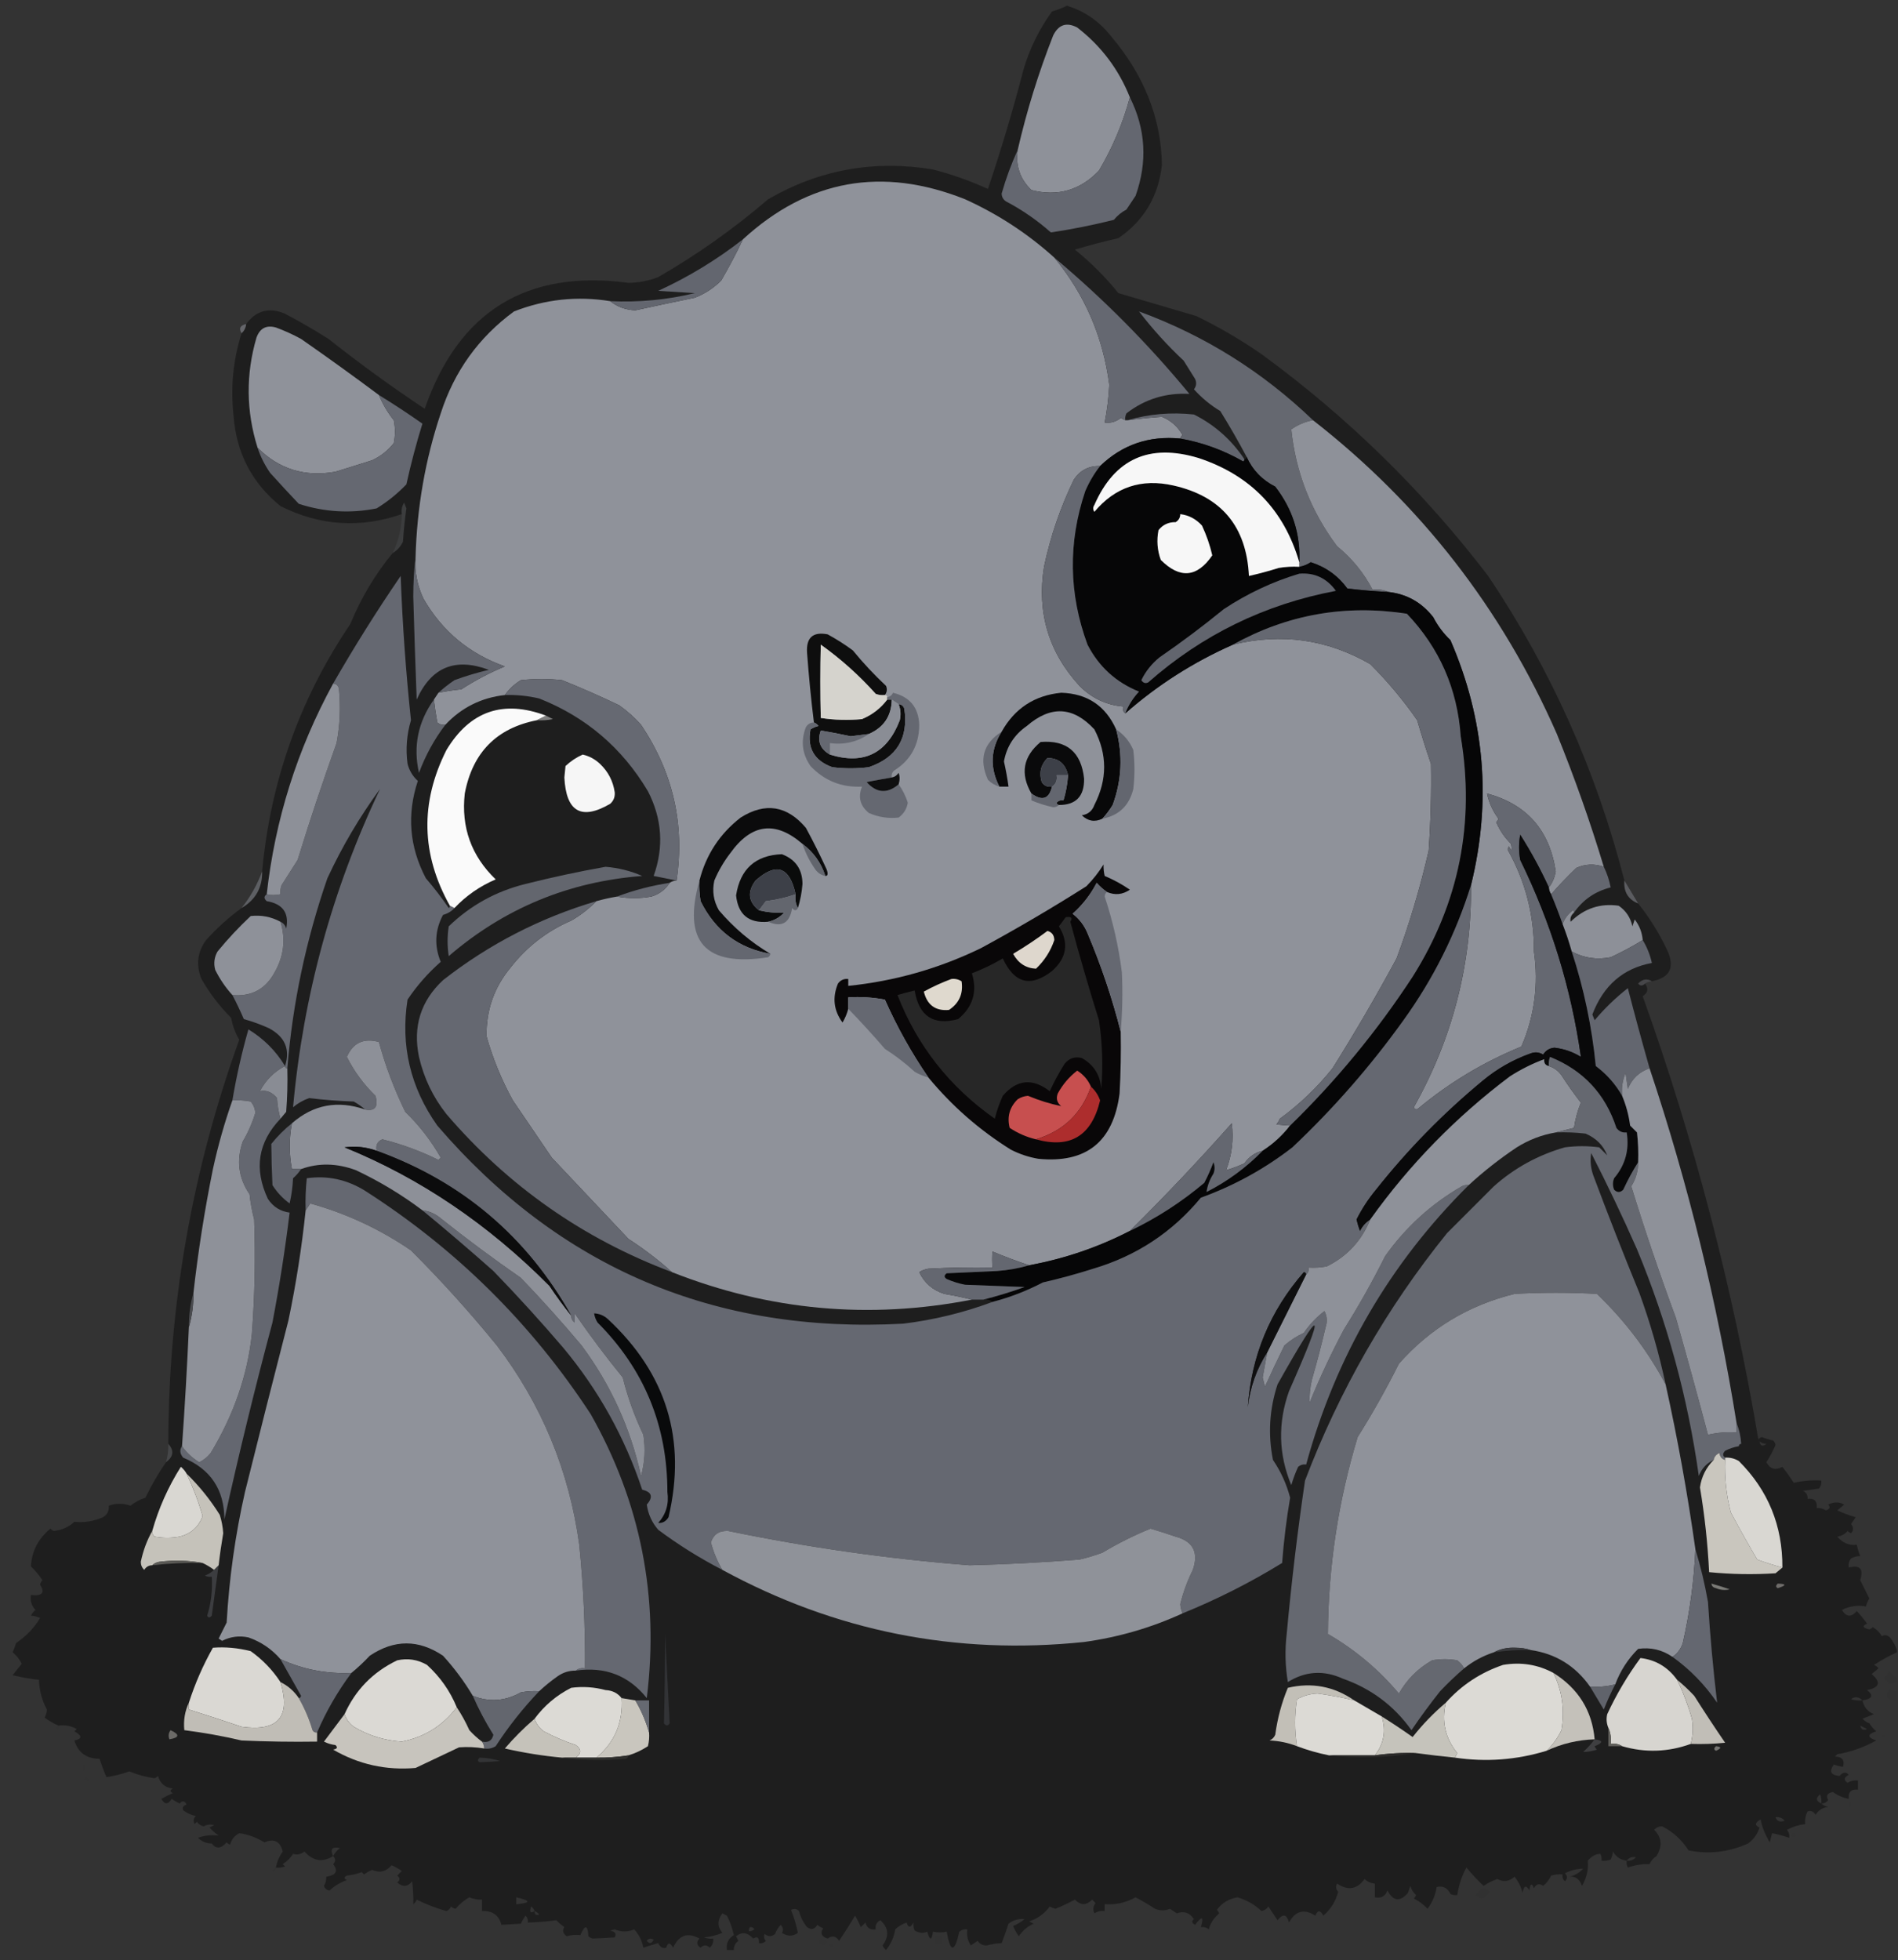 <?xml version="1.0" encoding="UTF-8"?>
<!DOCTYPE svg PUBLIC "-//W3C//DTD SVG 1.1//EN" "http://www.w3.org/Graphics/SVG/1.1/DTD/svg11.dtd">
<svg xmlns="http://www.w3.org/2000/svg" version="1.1" width="829px" height="856px" style="shape-rendering:geometricPrecision; text-rendering:geometricPrecision; image-rendering:optimizeQuality; fill-rule:evenodd; clip-rule:evenodd" xmlns:xlink="http://www.w3.org/1999/xlink">
<rect width="100%" height="100%" fill="#333333" stroke="none"/>
<g><path style="opacity:0.422" fill="#030303" d="M 709.5,384.5 C 709.115,389.418 711.115,392.751 715.5,394.5C 720.394,400.601 724.56,407.268 728,414.5C 731.755,422.221 729.589,426.888 721.5,428.5C 719.395,427.181 717.395,427.514 715.5,429.5C 716.425,430.562 717.425,430.562 718.5,429.5C 720.143,431.708 719.81,433.541 717.5,435C 740.041,497.966 756.875,562.466 768,628.5C 768.414,628.043 768.914,627.709 769.5,627.5C 771.115,628.154 772.782,628.654 774.5,629C 775.022,629.561 775.355,630.228 775.5,631C 774.388,633.602 773.054,636.102 771.5,638.5C 773.143,641.495 775.477,642.161 778.5,640.5C 780.4,642.948 782.067,645.281 783.5,647.5C 787.429,646.567 791.429,646.234 795.5,646.5C 795.67,647.822 795.337,648.989 794.5,650C 792.167,650.333 789.833,650.667 787.5,651C 788.973,651.71 789.64,652.876 789.5,654.5C 792.5,654.167 793.833,655.5 793.5,658.5C 794.93,658.421 796.264,658.754 797.5,659.5C 799.271,658.965 799.604,658.131 798.5,657C 801.026,655.741 803.359,655.741 805.5,657C 804.5,657.833 803.5,658.667 802.5,659.5C 805.06,660.747 807.727,661.747 810.5,662.5C 809.833,663.5 809.167,664.5 808.5,665.5C 809.645,666.891 809.645,668.224 808.5,669.5C 807.914,669.291 807.414,668.957 807,668.5C 805.829,669.893 804.329,670.727 802.5,671C 804.895,673.798 807.728,674.964 811,674.5C 811.346,676.218 811.846,677.885 812.5,679.5C 811.34,679.437 810.006,679.77 808.5,680.5C 807.571,681.689 807.238,683.022 807.5,684.5C 812.367,683.203 814.033,685.037 812.5,690C 813.833,692.667 815.167,695.333 816.5,698C 815.809,699.067 815.309,700.234 815,701.5C 811.453,700.803 807.953,701.303 804.5,703C 806.414,706.133 808.581,706.3 811,703.5C 812.62,705.241 814.12,707.075 815.5,709C 813.205,709.984 813.539,710.817 816.5,711.5C 817.086,711.291 817.586,710.957 818,710.5C 819.667,711.5 821,712.833 822,714.5C 823.073,713.72 824.24,713.887 825.5,715C 826.869,716.719 827.869,718.552 828.5,720.5C 828.5,720.833 828.5,721.167 828.5,721.5C 825.054,723.109 821.721,724.943 818.5,727C 819.308,727.308 819.975,727.808 820.5,728.5C 819.5,729.333 818.5,730.167 817.5,731C 821.654,734.548 820.988,736.881 815.5,738C 818.432,740.347 817.765,741.847 813.5,742.5C 814.048,745.386 815.715,747.386 818.5,748.5C 816.833,749.167 815.167,749.833 813.5,750.5C 814.357,751.425 815.357,752.092 816.5,752.5C 817.29,753.794 818.29,754.961 819.5,756C 815.5,757.333 815.5,758.667 819.5,760C 814.01,763.049 808.343,765.049 802.5,766C 802.167,766.333 801.833,766.667 801.5,767C 804.629,767.117 805.795,768.617 805,771.5C 803.732,771.384 802.398,771.051 801,770.5C 798.782,773.483 799.616,775.15 803.5,775.5C 804.949,773.751 806.282,773.584 807.5,775C 805.343,776.085 805.176,777.251 807,778.5C 808.356,777.62 809.856,777.286 811.5,777.5C 811.5,778.833 811.5,780.167 811.5,781.5C 808.5,781.167 807.167,782.5 807.5,785.5C 804.995,785.02 802.662,784.02 800.5,782.5C 798.096,783.008 797.429,784.175 798.5,786C 797.756,787.039 796.756,787.539 795.5,787.5C 796.263,788.268 797.263,788.768 798.5,789C 796.069,789.295 794.236,790.462 793,792.5C 792.163,790.993 790.996,790.493 789.5,791C 788.594,792.699 788.261,794.533 788.5,796.5C 785.689,796.826 783.022,797.659 780.5,799C 781.337,800.011 781.67,801.178 781.5,802.5C 778.777,801.587 776.277,800.92 774,800.5C 773.667,801.833 773.333,803.167 773,804.5C 770.959,801.139 769.626,797.806 769,794.5C 766.457,795.876 766.291,797.043 768.5,798C 767.639,800.868 765.972,803.202 763.5,805C 755.093,808.773 746.427,809.773 737.5,808C 734.571,803.4 730.738,799.9 726,797.5C 724.596,797.509 723.43,798.009 722.5,799C 725.847,802.347 726.181,806.18 723.5,810.5C 722.155,811.347 721.155,812.513 720.5,814C 717.422,813.872 714.255,814.372 711,815.5C 710.517,814.552 710.351,813.552 710.5,812.5C 707.832,812.166 705.832,810.833 704.5,808.5C 704.446,809.53 704.112,810.697 703.5,812C 702.207,812.49 700.873,812.657 699.5,812.5C 699.649,811.448 699.483,810.448 699,809.5C 697.025,809.508 695.191,810.508 693.5,812.5C 693.869,816.275 693.036,819.942 691,823.5C 689.92,820.517 688.087,819.183 685.5,819.5C 687.865,818.915 689.865,817.748 691.5,816C 688.756,816.019 686.089,816.686 683.5,818C 684.731,819.183 684.731,820.349 683.5,821.5C 682.614,820.675 682.281,819.675 682.5,818.5C 680.801,818.34 679.134,818.506 677.5,819C 676.696,820.771 675.529,822.271 674,823.5C 672.413,822.273 671.079,822.606 670,824.5C 669.026,822.122 668.359,822.456 668,825.5C 666.582,822.999 665.582,823.332 665,826.5C 664.361,823.888 663.194,821.554 661.5,819.5C 659.211,821.592 656.711,821.926 654,820.5C 651.888,821.223 649.888,822.223 648,823.5C 645.385,821.049 642.885,818.382 640.5,815.5C 638.553,818.971 637.219,822.971 636.5,827.5C 635.448,827.649 634.448,827.483 633.5,827C 632.244,824.372 630.244,823.372 627.5,824C 626.966,827.506 625.633,830.672 623.5,833.5C 621.792,831.638 619.792,830.138 617.5,829C 617.957,828.586 618.291,828.086 618.5,827.5C 617.273,826.41 616.44,825.076 616,823.5C 615.667,824.5 615.333,825.5 615,826.5C 611.521,830.596 608.521,830.263 606,825.5C 605.072,828.035 603.238,829.035 600.5,828.5C 600.5,826.5 600.5,824.5 600.5,822.5C 598.8,822.374 597.3,821.707 596,820.5C 592.767,825.02 588.767,825.686 584,822.5C 583.316,823.784 583.483,824.951 584.5,826C 583.481,830.128 581.314,833.628 578,836.5C 576.684,833.972 575.517,833.972 574.5,836.5C 569.645,833.373 565.812,834.373 563,839.5C 562,835.833 560.333,835.5 558,838.5C 556.667,836.5 555.333,834.5 554,832.5C 553.261,833.574 552.261,834.241 551,834.5C 548.023,831.666 544.523,829.666 540.5,828.5C 536.656,829.148 533.656,830.981 531.5,834C 531.957,834.414 532.291,834.914 532.5,835.5C 530.051,837.67 528.551,840.004 528,842.5C 526.989,841.663 525.822,841.33 524.5,841.5C 525.881,836.775 525.048,836.442 522,840.5C 520.513,839.747 520.346,838.914 521.5,838C 519.531,835.155 517.031,834.321 514,835.5C 513,834.833 512,834.167 511,833.5C 508.901,834.398 506.734,834.398 504.5,833.5C 501.806,831.751 498.973,830.085 496,828.5C 491.797,830.839 487.297,831.839 482.5,831.5C 482.5,832.5 482.5,833.5 482.5,834.5C 480.856,834.286 479.356,834.62 478,835.5C 477.28,833.888 477.446,832.388 478.5,831C 478,830.5 477.5,830 477,829.5C 474.521,832.093 472.021,832.093 469.5,829.5C 466.366,831.162 463.533,832.495 461,833.5C 460.127,833.265 459.293,832.931 458.5,832.5C 456.21,835.645 453.21,837.812 449.5,839C 450.167,839.333 450.833,839.667 451.5,840C 448.8,841.19 446.633,843.023 445,845.5C 443.98,844.109 443.147,842.609 442.5,841C 444.332,840.252 445.999,839.252 447.5,838C 444.983,837.743 442.65,838.41 440.5,840C 439.569,842.907 438.569,845.74 437.5,848.5C 435.304,848.59 433.137,848.923 431,849.5C 429.289,849.561 427.956,848.894 427,847.5C 426,848.167 425,848.833 424,849.5C 422.648,847.406 422.148,845.073 422.5,842.5C 421.178,842.33 420.011,842.663 419,843.5C 416.924,852.76 415.091,852.76 413.5,843.5C 411.674,843.92 409.674,843.92 407.5,843.5C 406.947,847.456 406.114,847.456 405,843.5C 403.23,844.276 401.397,844.11 399.5,843C 399.018,841.992 398.852,840.825 399,839.5C 397.691,841.891 396.691,841.891 396,839.5C 394.108,840.13 392.441,841.13 391,842.5C 390.479,845.874 389.146,848.874 387,851.5C 386.308,850.975 385.808,850.308 385.5,849.5C 388.474,845.401 388.14,841.734 384.5,838.5C 382.889,839.32 382.222,840.654 382.5,842.5C 380.089,842.863 378.589,841.863 378,839.5C 377.333,840.167 376.667,840.833 376,841.5C 375.261,839.779 374.427,838.113 373.5,836.5C 371.377,840.027 369.043,843.694 366.5,847.5C 365.148,845.364 363.482,845.03 361.5,846.5C 358.847,845.715 358.18,844.215 359.5,842C 358.584,841.626 357.75,841.126 357,840.5C 355.806,842.525 354.306,842.859 352.5,841.5C 350.806,839.446 349.639,837.112 349,834.5C 347.951,833.483 346.784,833.316 345.5,834C 346.818,837.246 347.818,840.58 348.5,844C 346.293,845.632 343.96,845.632 341.5,844C 342.28,842.927 342.113,841.76 341,840.5C 339.916,841.665 339.083,842.998 338.5,844.5C 336.994,845.747 335.494,845.747 334,844.5C 333.508,845.549 333.674,846.549 334.5,847.5C 333.675,848.386 332.675,848.719 331.5,848.5C 331.646,846.058 330.813,845.391 329,846.5C 326.537,843.804 324.037,843.471 321.5,845.5C 321.833,846.167 322.167,846.833 322.5,847.5C 321.147,848.524 320.48,849.857 320.5,851.5C 319.5,851.5 318.5,851.5 317.5,851.5C 317.084,848.64 318.084,846.474 320.5,845C 319.88,842.016 318.88,839.182 317.5,836.5C 316.833,836.167 316.167,835.833 315.5,835.5C 313.291,838.498 313.291,841.331 315.5,844C 312.956,845.092 310.289,845.759 307.5,846C 308.793,846.49 310.127,846.657 311.5,846.5C 311.688,848.103 311.188,849.437 310,850.5C 308.667,849.167 307.333,849.167 306,850.5C 304.256,849.351 304.089,848.017 305.5,846.5C 300.357,843.642 296.524,844.975 294,850.5C 292.691,848.109 291.691,848.109 291,850.5C 289.482,850.943 288.315,850.276 287.5,848.5C 285.291,849.106 283.124,849.773 281,850.5C 280.396,847.397 279.063,844.73 277,842.5C 274.224,843.685 271.39,843.685 268.5,842.5C 267.833,842.667 267.167,842.833 266.5,843C 268.679,843.442 269.345,844.442 268.5,846C 265.179,846.209 262.012,846.376 259,846.5C 258.228,846.355 257.561,846.022 257,845.5C 256.706,840.441 255.539,840.274 253.5,845C 251.426,844.773 249.426,844.939 247.5,845.5C 245.862,844.295 245.529,842.962 246.5,841.5C 245.24,840.618 244.074,839.618 243,838.5C 238.821,839.063 234.654,839.396 230.5,839.5C 230.719,838.325 230.386,837.325 229.5,836.5C 228.738,837.628 228.071,838.795 227.5,840C 224.667,840.167 221.833,840.333 219,840.5C 217.898,836.269 215.065,834.269 210.5,834.5C 210.5,832.833 210.5,831.167 210.5,829.5C 208.599,829.567 206.766,829.233 205,828.5C 202.699,829.8 200.699,831.467 199,833.5C 198.228,833.355 197.561,833.022 197,832.5C 196.612,833.428 195.945,834.095 195,834.5C 190.537,833.25 186.204,831.584 182,829.5C 181.692,830.308 181.192,830.975 180.5,831.5C 180.587,828.077 180.421,824.744 180,821.5C 178.062,823.978 175.895,824.145 173.5,822C 174.833,821 174.833,820 173.5,819C 174.167,818.333 174.833,817.667 175.5,817C 174.109,815.98 172.609,815.147 171,814.5C 168.627,817.302 165.793,817.969 162.5,816.5C 161.252,817.04 160.085,817.707 159,818.5C 158.667,818.167 158.333,817.833 158,817.5C 155.931,818.264 153.764,818.764 151.5,819C 150.167,819.667 150.167,820.333 151.5,821C 148.615,821.982 146.115,823.482 144,825.5C 142.72,825.387 141.887,824.72 141.5,823.5C 142.246,822.264 142.579,820.93 142.5,819.5C 146.852,818.823 147.852,816.989 145.5,814C 146.684,812.855 146.684,811.688 145.5,810.5C 140.869,813.358 136.702,812.691 133,808.5C 131.295,809.763 129.628,810.097 128,809.5C 127.003,811.166 125.503,812.666 123.5,814C 123.833,814.333 124.167,814.667 124.5,815C 123.207,815.49 121.873,815.657 120.5,815.5C 120.967,812.96 121.967,810.627 123.5,808.5C 122.359,804.013 119.692,802.68 115.5,804.5C 111.859,802.293 108.192,800.959 104.5,800.5C 102.469,801.539 101.136,803.205 100.5,805.5C 99.914,805.291 99.414,804.957 99,804.5C 96.504,807.312 94.337,807.479 92.5,805C 90.059,804.964 88.059,804.131 86.5,802.5C 89.171,801.495 92.171,801.162 95.5,801.5C 94.019,800.52 92.685,799.353 91.5,798C 92.167,797.667 92.833,797.333 93.5,797C 91.965,796.504 90.465,796.67 89,797.5C 87.739,797.241 86.739,796.574 86,795.5C 85.667,795.833 85.333,796.167 85,796.5C 84.316,795.216 84.483,794.049 85.5,793C 83.481,792.55 81.648,791.717 80,790.5C 79.544,789.256 80.044,788.423 81.5,788C 80.675,786.312 79.675,786.145 78.5,787.5C 77.252,786.96 76.085,786.293 75,785.5C 73.388,788.079 71.888,788.079 70.5,785.5C 72.113,784.573 73.779,783.739 75.5,783C 74.167,782.333 74.167,781.667 75.5,781C 72.107,780.606 69.94,778.773 69,775.5C 68.586,775.957 68.086,776.291 67.5,776.5C 63.658,775.957 59.991,774.957 56.5,773.5C 53.157,774.695 49.823,775.529 46.5,776C 45.33,773.32 44.33,770.653 43.5,768C 37.75,767.978 34.084,765.311 32.5,760C 35.946,759.296 35.946,757.963 32.5,756C 32.833,755.667 33.167,755.333 33.5,755C 31.063,753.625 28.396,753.125 25.5,753.5C 23.432,752.625 21.432,751.459 19.5,750C 20.097,748.938 20.43,747.772 20.5,746.5C 18.345,742.584 17.178,738.25 17,733.5C 13.389,733.14 9.555,732.473 5.5,731.5C 6.833,729.833 8.167,728.167 9.5,726.5C 8.516,724.52 7.183,722.853 5.5,721.5C 6.098,720.205 6.598,718.872 7,717.5C 11.663,714.268 15.163,710.601 17.5,706.5C 16.02,705.887 14.687,705.554 13.5,705.5C 13.977,704.522 14.643,703.689 15.5,703C 13.771,701.211 13.104,699.044 13.5,696.5C 18.444,697.003 19.777,695.503 17.5,692C 17.645,691.228 17.978,690.561 18.5,690C 17.063,687.783 15.396,685.783 13.5,684C 13.831,677.421 16.665,671.921 22,667.5C 22.414,667.957 22.914,668.291 23.5,668.5C 27.022,668.146 30.022,666.813 32.5,664.5C 36.667,664.974 40.834,664.307 45,662.5C 46.876,661.381 47.709,659.714 47.5,657.5C 50.677,656.363 53.843,656.363 57,657.5C 58.925,655.915 61.091,654.748 63.5,654C 66.148,648.525 69.148,643.358 72.5,638.5C 75.794,636.044 76.127,633.377 73.5,630.5C 73.585,569.902 83.919,511.068 104.5,454C 102.745,451.07 101.578,447.903 101,444.5C 95.9,439.403 91.567,433.736 88,427.5C 85.528,421.409 86.195,415.742 90,410.5C 94.739,405.256 99.905,400.59 105.5,396.5C 111.622,392.922 114.622,387.589 114.5,380.5C 118.133,341.095 130.966,305.095 153,272.5C 157.683,261.11 163.849,250.777 171.5,241.5C 173.504,240.327 175.004,238.66 176,236.5C 176.307,231.643 176.807,226.81 177.5,222C 177.167,221.167 176.833,220.333 176.5,219.5C 175.548,221.045 175.215,222.712 175.5,224.5C 157.351,230.786 139.684,229.62 122.5,221C 110.031,210.9 103.198,197.734 102,181.5C 100.654,169.185 101.821,157.185 105.5,145.5C 106.674,144.486 107.34,143.153 107.5,141.5C 111.902,135.554 117.568,134.054 124.5,137C 130.997,140.414 137.33,144.081 143.5,148C 157.08,158.747 171.08,168.914 185.5,178.5C 200.303,135.939 229.969,117.606 274.5,123.5C 278.985,123.462 283.319,122.629 287.5,121C 304.625,111.117 320.625,99.784 335.5,87C 357.839,74.067 381.839,69.734 407.5,74C 415.754,76.14 423.754,78.973 431.5,82.5C 437.28,65.389 442.446,48.055 447,30.5C 449.71,21.247 453.877,12.747 459.5,5C 461.762,4.358 463.929,3.525 466,2.5C 473.608,4.816 479.941,9.15 485,15.5C 499.668,32.677 507.168,51.51 507.5,72C 506.011,85.66 499.677,96.327 488.5,104C 482.384,105.374 476.051,107.04 469.5,109C 476.554,114.721 482.888,121.054 488.5,128C 499.778,131.331 511.112,134.664 522.5,138C 532.66,142.91 542.326,148.577 551.5,155C 588.922,182.422 621.755,214.588 650,251.5C 677.394,292.301 697.227,336.634 709.5,384.5 Z M 768.5,629.5 C 769.606,630.149 770.606,630.483 771.5,630.5C 769.948,631.798 768.948,631.465 768.5,629.5 Z M 813.5,742.5 C 811.801,742.66 810.134,742.494 808.5,742C 810.147,740.686 811.814,740.853 813.5,742.5 Z M 812.5,753.5 C 813.473,753.987 814.473,754.487 815.5,755C 813.843,755.725 812.843,755.225 812.5,753.5 Z M 795.5,787.5 C 793.148,786.457 792.981,785.124 795,783.5C 795.49,784.793 795.657,786.127 795.5,787.5 Z M 775.5,793.5 C 777.103,793.312 778.437,793.812 779.5,795C 777.537,795.844 776.204,795.344 775.5,793.5 Z M 145.5,810.5 C 144.064,807.43 145.064,806.263 148.5,807C 147.186,807.985 146.186,809.152 145.5,810.5 Z M 710.5,812.5 C 711.527,811.152 712.86,810.652 714.5,811C 713.437,812.188 712.103,812.688 710.5,812.5 Z M 225.5,828.5 C 231.969,829.948 231.969,830.948 225.5,831.5C 225.5,830.5 225.5,829.5 225.5,828.5 Z M 233.5,834.5 C 231.647,835.614 231.147,834.948 232,832.5C 232.717,833.044 233.217,833.711 233.5,834.5 Z M 233.5,834.5 C 234.289,834.783 234.956,835.283 235.5,836C 234.184,836.528 233.517,836.028 233.5,834.5 Z M 327.5,841.5 C 328.376,841.369 329.043,841.702 329.5,842.5C 327.192,843.873 326.525,843.54 327.5,841.5 Z M 282.5,847.5 C 283.251,846.427 284.251,846.26 285.5,847C 284.648,848.728 283.648,848.895 282.5,847.5 Z"/></g>
<g><path style="opacity:1" fill="#8e9199" d="M 493.5,42.5 C 490.471,53.742 485.971,64.409 480,74.5C 471.767,83.101 461.933,85.935 450.5,83C 445.523,78.208 443.523,72.375 444.5,65.5C 448.431,48.441 453.598,31.774 460,15.5C 462.339,10.743 465.839,9.577 470.5,12C 480.959,20.094 488.625,30.261 493.5,42.5 Z"/></g>
<g><path style="opacity:1" fill="#646770" d="M 493.5,42.5 C 500.431,56.349 501.265,70.682 496,85.5C 494.667,87.5 493.333,89.5 492,91.5C 489.876,92.622 488.043,94.122 486.5,96C 477.387,98.282 468.22,100.116 459,101.5C 453.051,96.22 446.551,91.72 439.5,88C 438.196,87.196 437.529,86.029 437.5,84.5C 439.39,77.894 441.723,71.561 444.5,65.5C 443.523,72.375 445.523,78.208 450.5,83C 461.933,85.935 471.767,83.101 480,74.5C 485.971,64.409 490.471,53.742 493.5,42.5 Z"/></g>
<g><path style="opacity:1" fill="#8f929a" d="M 460.5,112.5 C 473.798,128.607 481.798,147.107 484.5,168C 484.234,173.56 483.567,179.06 482.5,184.5C 485.157,184.838 487.49,184.171 489.5,182.5C 490.183,182.863 490.85,183.196 491.5,183.5C 491.833,183.5 492.167,183.5 492.5,183.5C 497.537,182.85 502.537,182.35 507.5,182C 511.443,183.61 514.443,186.277 516.5,190C 515.944,190.383 515.611,190.883 515.5,191.5C 501.855,190.175 490.189,194.175 480.5,203.5C 475.547,203.362 471.713,205.362 469,209.5C 463.142,221.575 458.809,234.242 456,247.5C 452.823,267.44 457.99,284.773 471.5,299.5C 476.801,304.83 483.134,307.83 490.5,308.5C 490.263,309.791 490.596,310.791 491.5,311.5C 505.559,299.132 521.226,289.132 538.5,281.5C 559.71,276.32 579.71,279.154 598.5,290C 606.086,297.582 612.919,305.748 619,314.5C 620.858,320.95 622.858,327.283 625,333.5C 625.206,346.17 624.873,358.837 624,371.5C 620.338,387.493 615.672,403.159 610,418.5C 601.171,434.828 591.838,450.828 582,466.5C 575.295,474.872 567.629,482.205 559,488.5C 558.626,489.416 558.126,490.25 557.5,491C 559.791,491.225 561.791,491.392 563.5,491.5C 560.126,495.876 556.126,499.542 551.5,502.5C 548.213,503.264 545.546,505.097 543.5,508C 540.754,509.243 538.088,510.243 535.5,511C 538.07,504.41 538.903,497.577 538,490.5C 523.638,506.693 508.804,522.36 493.5,537.5C 479.663,544.634 464.997,549.634 449.5,552.5C 444.118,550.705 438.784,548.705 433.5,546.5C 433.295,548.552 433.295,550.886 433.5,553.5C 424.161,553.334 414.827,553.5 405.5,554C 404.062,554.219 402.729,554.719 401.5,555.5C 403.762,560.26 407.429,563.427 412.5,565C 416.665,565.705 420.665,566.539 424.5,567.5C 379.615,576.245 335.948,572.245 293.5,555.5C 287.595,550.202 281.262,545.369 274.5,541C 263.333,529.167 252.167,517.333 241,505.5C 235.333,497.167 229.667,488.833 224,480.5C 219.091,471.604 215.257,462.271 212.5,452.5C 212.338,441.113 215.838,431.113 223,422.5C 230.12,413.371 238.953,406.538 249.5,402C 253.597,399.63 257.264,396.797 260.5,393.5C 263.461,392.677 266.461,392.01 269.5,391.5C 274.526,392.395 279.526,392.395 284.5,391.5C 287.942,390.455 290.608,388.455 292.5,385.5C 293.391,384.89 294.391,384.557 295.5,384.5C 299.155,360.021 293.988,337.354 280,316.5C 277.131,313.296 273.965,310.463 270.5,308C 262.244,304.036 253.91,300.369 245.5,297C 239.5,296.333 233.5,296.333 227.5,297C 224.67,298.728 222.337,300.895 220.5,303.5C 210.211,304.645 201.544,308.978 194.5,316.5C 193.178,316.67 192.011,316.337 191,315.5C 190.39,312.173 189.89,308.839 189.5,305.5C 190.167,304.5 190.833,303.5 191.5,302.5C 194.787,301.839 198.12,301.339 201.5,301C 207.529,297.1 213.863,293.767 220.5,291C 204.987,285.477 193.153,275.644 185,261.5C 182.265,255.797 181.098,249.797 181.5,243.5C 182.087,221.63 185.753,200.63 192.5,180.5C 198.414,162.141 209.081,147.308 224.5,136C 238.104,130.67 252.104,129.17 266.5,131.5C 269.616,133.987 273.282,135.32 277.5,135.5C 286.132,133.622 294.799,131.789 303.5,130C 307.873,128.287 311.707,125.787 315,122.5C 318.462,116.573 321.628,110.573 324.5,104.5C 352.951,78.422 385.284,72.589 421.5,87C 435.896,93.52 448.896,102.02 460.5,112.5 Z"/></g>
<g><path style="opacity:1" fill="#63666f" d="M 324.5,104.5 C 321.628,110.573 318.462,116.573 315,122.5C 311.707,125.787 307.873,128.287 303.5,130C 294.799,131.789 286.132,133.622 277.5,135.5C 273.282,135.32 269.616,133.987 266.5,131.5C 279.037,132.091 291.37,130.925 303.5,128C 298.167,127.667 292.833,127.333 287.5,127C 300.725,120.937 313.058,113.437 324.5,104.5 Z"/></g>
<g><path style="opacity:1" fill="#656871" d="M 460.5,112.5 C 481.996,130.496 501.663,150.33 519.5,172C 509.199,171.452 500.033,174.285 492,180.5C 491.517,181.448 491.351,182.448 491.5,183.5C 490.85,183.196 490.183,182.863 489.5,182.5C 487.49,184.171 485.157,184.838 482.5,184.5C 483.567,179.06 484.234,173.56 484.5,168C 481.798,147.107 473.798,128.607 460.5,112.5 Z"/></g>
<g><path style="opacity:1" fill="#656870" d="M 573.5,183.5 C 570.063,184.134 566.896,185.467 564,187.5C 565.957,206.308 572.623,223.308 584,238.5C 590.576,243.887 595.743,250.22 599.5,257.5C 602.059,257.198 604.393,257.532 606.5,258.5C 600.489,258.199 594.489,257.699 588.5,257C 584.423,251.423 579.09,247.59 572.5,245.5C 570.944,246.547 569.277,247.214 567.5,247.5C 567.5,246.833 567.5,246.167 567.5,245.5C 568.09,233.362 564.59,222.362 557,212.5C 551.229,209.565 547.062,205.232 544.5,199.5C 540.889,192.719 537.056,186.052 533,179.5C 528.706,176.93 524.873,173.763 521.5,170C 522.554,168.612 522.72,167.112 522,165.5C 520.333,162.833 518.667,160.167 517,157.5C 509.917,150.872 503.417,143.705 497.5,136C 526.1,146.474 551.433,162.307 573.5,183.5 Z"/></g>
<g><path style="opacity:0.616" fill="#83858d" d="M 107.5,141.5 C 107.34,143.153 106.674,144.486 105.5,145.5C 104.209,143.41 104.876,142.076 107.5,141.5 Z"/></g>
<g><path style="opacity:1" fill="#8f929a" d="M 165.5,172.5 C 167.14,176.441 169.306,180.108 172,183.5C 172.667,186.833 172.667,190.167 172,193.5C 169.408,196.762 166.241,199.262 162.5,201C 157.155,202.669 151.822,204.335 146.5,206C 133.2,208.378 121.866,204.878 112.5,195.5C 107.493,179.536 107.327,163.536 112,147.5C 113.483,143.335 116.316,141.835 120.5,143C 124.286,144.393 127.952,146.059 131.5,148C 142.991,155.998 154.324,164.164 165.5,172.5 Z"/></g>
<g><path style="opacity:1" fill="#656871" d="M 165.5,172.5 C 171.969,176.471 178.303,180.638 184.5,185C 181.794,193.742 179.46,202.575 177.5,211.5C 173.601,215.569 169.267,219.069 164.5,222C 153.008,224.287 141.674,223.621 130.5,220C 126.335,215.615 122.168,211.115 118,206.5C 115.628,203.09 113.795,199.423 112.5,195.5C 121.866,204.878 133.2,208.378 146.5,206C 151.822,204.335 157.155,202.669 162.5,201C 166.241,199.262 169.408,196.762 172,193.5C 172.667,190.167 172.667,186.833 172,183.5C 169.306,180.108 167.14,176.441 165.5,172.5 Z"/></g>
<g><path style="opacity:1" fill="#62656e" d="M 543.5,200.5 C 543.565,200.938 543.399,201.272 543,201.5C 534.384,196.558 525.217,193.224 515.5,191.5C 515.611,190.883 515.944,190.383 516.5,190C 514.443,186.277 511.443,183.61 507.5,182C 502.537,182.35 497.537,182.85 492.5,183.5C 501.857,180.754 511.524,179.92 521.5,181C 530.564,185.566 537.898,192.066 543.5,200.5 Z"/></g>
<g><path style="opacity:1" fill="#8e9199" d="M 573.5,183.5 C 620.523,220.216 656.023,265.882 680,320.5C 687.735,339.539 694.568,358.873 700.5,378.5C 696.412,377.079 692.412,377.245 688.5,379C 684.602,382.729 680.935,386.562 677.5,390.5C 676.89,389.609 676.557,388.609 676.5,387.5C 678.061,385.509 679.061,383.176 679.5,380.5C 676.821,362.499 666.821,351.165 649.5,346.5C 650.343,350.522 652.01,354.188 654.5,357.5C 654.291,358.086 653.957,358.586 653.5,359C 655.05,362.604 657.217,365.771 660,368.5C 660.58,371.547 660.247,371.881 659,369.5C 658.833,370 658.667,370.5 658.5,371C 666.261,384.803 670.095,399.636 670,415.5C 672.043,429.931 670.21,443.764 664.5,457C 648.073,463.71 633.073,472.71 619.5,484C 618.668,484.688 618.002,484.521 617.5,483.5C 634.44,453.405 642.774,421.072 642.5,386.5C 651.536,349.797 648.536,314.131 633.5,279.5C 630.454,276.615 627.954,273.282 626,269.5C 620.98,263.076 614.48,259.41 606.5,258.5C 604.393,257.532 602.059,257.198 599.5,257.5C 595.743,250.22 590.576,243.887 584,238.5C 572.623,223.308 565.957,206.308 564,187.5C 566.896,185.467 570.063,184.134 573.5,183.5 Z"/></g>
<g><path style="opacity:1" fill="#060607" d="M 515.5,191.5 C 525.217,193.224 534.384,196.558 543,201.5C 543.399,201.272 543.565,200.938 543.5,200.5C 544.167,200.5 544.5,200.167 544.5,199.5C 547.062,205.232 551.229,209.565 557,212.5C 564.59,222.362 568.09,233.362 567.5,245.5C 560.825,222.658 546.158,207.491 523.5,200C 501.993,193.513 486.826,200.346 478,220.5C 477.333,221.5 477.333,222.5 478,223.5C 487.064,212.685 498.564,208.852 512.5,212C 533.46,216.713 544.46,229.879 545.5,251.5C 549.864,250.526 554.198,249.359 558.5,248C 561.482,247.502 564.482,247.335 567.5,247.5C 569.277,247.214 570.944,246.547 572.5,245.5C 579.09,247.59 584.423,251.423 588.5,257C 594.489,257.699 600.489,258.199 606.5,258.5C 614.48,259.41 620.98,263.076 626,269.5C 627.954,273.282 630.454,276.615 633.5,279.5C 648.536,314.131 651.536,349.797 642.5,386.5C 635.881,407.737 626.048,427.404 613,445.5C 598.639,465.531 582.472,484.031 564.5,501C 552.388,510.393 539.055,517.726 524.5,523C 512.065,538.063 496.398,548.396 477.5,554C 470.25,556.313 462.916,558.313 455.5,560C 448.469,563.685 441.135,566.518 433.5,568.5C 432.432,567.566 431.099,567.232 429.5,567.5C 435.469,566.001 441.469,564.168 447.5,562C 438.833,561.667 430.167,561.333 421.5,561C 418.736,560.468 416.07,559.634 413.5,558.5C 412.289,557.726 412.289,556.893 413.5,556C 420.833,555.667 428.167,555.333 435.5,555C 440.389,554.646 445.056,553.813 449.5,552.5C 464.997,549.634 479.663,544.634 493.5,537.5C 505.213,531.892 516.046,524.892 526,516.5C 527.528,513.583 528.861,510.583 530,507.5C 530.667,509.167 530.667,510.833 530,512.5C 528.374,515.058 527.374,517.725 527,520.5C 536.171,515.824 544.337,509.824 551.5,502.5C 556.126,499.542 560.126,495.876 563.5,491.5C 583.735,471.769 601.569,450.102 617,426.5C 637.31,394.282 644.31,359.282 638,321.5C 636.542,300.76 628.708,282.927 614.5,268C 587.536,263.828 562.203,268.328 538.5,281.5C 521.226,289.132 505.559,299.132 491.5,311.5C 492.881,307.951 494.881,304.784 497.5,302C 487.474,297.975 479.974,291.142 475,281.5C 466.8,259.29 466.466,236.957 474,214.5C 475.71,210.5 477.877,206.833 480.5,203.5C 490.189,194.175 501.855,190.175 515.5,191.5 Z"/></g>
<g><path style="opacity:1" fill="#f7f7f7" d="M 567.5,245.5 C 567.5,246.167 567.5,246.833 567.5,247.5C 564.482,247.335 561.482,247.502 558.5,248C 554.198,249.359 549.864,250.526 545.5,251.5C 544.46,229.879 533.46,216.713 512.5,212C 498.564,208.852 487.064,212.685 478,223.5C 477.333,222.5 477.333,221.5 478,220.5C 486.826,200.346 501.993,193.513 523.5,200C 546.158,207.491 560.825,222.658 567.5,245.5 Z"/></g>
<g><path style="opacity:1" fill="#656871" d="M 480.5,203.5 C 477.877,206.833 475.71,210.5 474,214.5C 466.466,236.957 466.8,259.29 475,281.5C 479.974,291.142 487.474,297.975 497.5,302C 494.881,304.784 492.881,307.951 491.5,311.5C 490.596,310.791 490.263,309.791 490.5,308.5C 483.134,307.83 476.801,304.83 471.5,299.5C 457.99,284.773 452.823,267.44 456,247.5C 458.809,234.242 463.142,221.575 469,209.5C 471.713,205.362 475.547,203.362 480.5,203.5 Z"/></g>
<g><path style="opacity:1" fill="#f7f7f7" d="M 515.5,224.5 C 519.232,224.95 522.398,226.617 525,229.5C 526.958,233.663 528.458,237.996 529.5,242.5C 522.862,252.187 515.362,252.854 507,244.5C 505.466,240.289 505.133,235.956 506,231.5C 507.887,229.114 510.387,227.947 513.5,228C 514.823,227.184 515.489,226.017 515.5,224.5 Z"/></g>
<g><path style="opacity:0.176" fill="#6a6c72" d="M 171.5,241.5 C 174.102,236.163 175.435,230.496 175.5,224.5C 175.215,222.712 175.548,221.045 176.5,219.5C 176.833,220.333 177.167,221.167 177.5,222C 176.807,226.81 176.307,231.643 176,236.5C 175.004,238.66 173.504,240.327 171.5,241.5 Z"/></g>
<g><path style="opacity:1" fill="#62656e" d="M 567.5,250.5 C 574.166,249.965 579.499,252.465 583.5,258C 552.403,263.883 525.069,277.217 501.5,298C 500.275,298.563 499.275,298.23 498.5,297C 500.407,293.09 503.073,289.756 506.5,287C 516.116,280.385 525.45,273.385 534.5,266C 544.841,259.16 555.841,253.993 567.5,250.5 Z"/></g>
<g><path style="opacity:1" fill="#63666f" d="M 181.5,243.5 C 181.098,249.797 182.265,255.797 185,261.5C 193.153,275.644 204.987,285.477 220.5,291C 213.863,293.767 207.529,297.1 201.5,301C 198.12,301.339 194.787,301.839 191.5,302.5C 193.647,300.53 195.98,298.697 198.5,297C 203.416,295.194 208.416,293.694 213.5,292.5C 198.834,286.995 188.334,291.328 182,305.5C 181.429,290.502 180.929,275.502 180.5,260.5C 180.501,254.657 180.834,248.99 181.5,243.5 Z"/></g>
<g><path style="opacity:1" fill="#656871" d="M 196.5,395.5 C 197.167,395.833 197.833,396.167 198.5,396.5C 197.21,397.935 195.544,398.935 193.5,399.5C 189.95,406.166 189.617,413 192.5,420C 186.919,424.91 182.086,430.41 178,436.5C 174.897,456.537 179.23,474.871 191,491.5C 244.489,553.651 312.322,582.484 394.5,578C 407.902,576.363 420.902,573.197 433.5,568.5C 441.135,566.518 448.469,563.685 455.5,560C 462.916,558.313 470.25,556.313 477.5,554C 496.398,548.396 512.065,538.063 524.5,523C 539.055,517.726 552.388,510.393 564.5,501C 582.472,484.031 598.639,465.531 613,445.5C 626.048,427.404 635.881,407.737 642.5,386.5C 642.774,421.072 634.44,453.405 617.5,483.5C 618.002,484.521 618.668,484.688 619.5,484C 633.073,472.71 648.073,463.71 664.5,457C 670.21,443.764 672.043,429.931 670,415.5C 670.095,399.636 666.261,384.803 658.5,371C 658.667,370.5 658.833,370 659,369.5C 660.247,371.881 660.58,371.547 660,368.5C 657.217,365.771 655.05,362.604 653.5,359C 653.957,358.586 654.291,358.086 654.5,357.5C 652.01,354.188 650.343,350.522 649.5,346.5C 666.821,351.165 676.821,362.499 679.5,380.5C 679.061,383.176 678.061,385.509 676.5,387.5C 672.885,379.607 668.718,371.941 664,364.5C 663.333,368.167 663.333,371.833 664,375.5C 677.431,402.945 686.264,431.611 690.5,461.5C 686.999,459.329 683.165,457.996 679,457.5C 676.849,457.643 675.182,458.643 674,460.5C 672.274,459.424 670.441,459.257 668.5,460C 660.747,462.768 653.747,466.768 647.5,472C 630.316,486.218 614.816,502.051 601,519.5C 597.655,523.531 594.821,527.864 592.5,532.5C 592.899,534.197 593.399,535.863 594,537.5C 595.049,535.382 596.549,533.716 598.5,532.5C 594.741,541.757 588.408,548.591 579.5,553C 576.854,553.497 574.187,553.664 571.5,553.5C 571.737,554.791 571.404,555.791 570.5,556.5C 570.44,555.957 570.107,555.624 569.5,555.5C 554.729,572.382 546.562,592.049 545,614.5C 546.013,605.742 548.846,597.742 553.5,590.5C 552.838,594.157 552.171,597.824 551.5,601.5C 551.833,602.833 552.167,604.167 552.5,605.5C 555.237,599.457 558.07,593.457 561,587.5C 563.564,585.273 566.397,583.439 569.5,582C 571.979,578.353 574.979,575.187 578.5,572.5C 579.647,574.765 579.814,577.098 579,579.5C 577.206,587.216 575.206,594.882 573,602.5C 572.219,605.834 571.886,609.167 572,612.5C 576.437,601.623 581.437,590.956 587,580.5C 593.507,570.157 599.507,559.49 605,548.5C 613.968,535.863 625.135,525.696 638.5,518C 639.448,517.517 640.448,517.351 641.5,517.5C 607.085,551.629 583.419,592.296 570.5,639.5C 569.178,639.33 568.011,639.663 567,640.5C 565.803,643.089 564.803,645.756 564,648.5C 558.411,635.042 558.077,621.375 563,607.5C 579.476,570.231 577.809,569.231 558,604.5C 554.44,615.344 553.773,626.344 556,637.5C 559.459,642.583 561.959,648.083 563.5,654C 561.882,663.444 560.715,672.944 560,682.5C 546.116,691.025 531.616,698.359 516.5,704.5C 515.957,703.258 515.623,701.925 515.5,700.5C 516.789,695.263 518.623,690.263 521,685.5C 523.618,677.88 521.118,673.046 513.5,671C 509.864,669.732 506.197,668.566 502.5,667.5C 495.226,670.47 488.226,673.97 481.5,678C 478.226,679.202 474.893,680.202 471.5,681C 455.541,682.267 439.541,683.1 423.5,683.5C 388.011,680.724 352.844,675.724 318,668.5C 314.134,668.336 311.634,670.003 310.5,673.5C 311.633,677.761 313.3,681.761 315.5,685.5C 305.657,680.416 296.324,674.582 287.5,668C 284.753,664.838 283.086,661.171 282.5,657C 285.414,653.67 284.747,651.503 280.5,650.5C 272.89,627.607 261.39,606.941 246,588.5C 236.202,577.034 226.036,565.867 215.5,555C 205.269,545.927 194.936,537.094 184.5,528.5C 187.516,528.841 190.182,530.007 192.5,532C 203.885,541.052 215.551,549.719 227.5,558C 236.685,567.55 245.518,577.384 254,587.5C 266.689,604.552 275.356,623.552 280,644.5C 281.617,638.674 281.95,632.674 281,626.5C 277.142,618.456 274.142,610.123 272,601.5C 264.615,592.45 257.615,583.116 251,573.5C 251,574.833 251,576.167 251,577.5C 249.961,576.756 249.461,575.756 249.5,574.5C 230.082,539.96 201.749,515.96 164.5,502.5C 164.01,500.052 164.843,498.385 167,497.5C 175.501,499.611 183.668,502.611 191.5,506.5C 191.833,506.167 192.167,505.833 192.5,505.5C 188.317,498.141 183.151,491.474 177,485.5C 172.16,475.58 168.326,465.413 165.5,455C 158.86,453.156 154.193,455.322 151.5,461.5C 154.677,467.837 158.844,473.504 164,478.5C 165.329,483.303 163.829,485.303 159.5,484.5C 158.013,483.196 156.346,482.03 154.5,481C 147.963,480.776 141.463,480.276 135,479.5C 132.419,480.417 130.086,481.751 128,483.5C 132.45,434.678 145.117,388.345 166,344.5C 157.06,356.709 149.393,369.709 143,383.5C 133.621,410.572 127.787,438.238 125.5,466.5C 124.833,466.5 124.5,466.167 124.5,465.5C 126.835,458.251 124.502,452.751 117.5,449C 113.932,447.382 110.265,446.049 106.5,445C 104.95,441.402 103.284,437.902 101.5,434.5C 109.856,435.238 116.023,431.905 120,424.5C 123.999,417.407 124.833,410.074 122.5,402.5C 123.79,403.058 124.623,404.058 125,405.5C 126.376,398.688 123.543,394.688 116.5,393.5C 115.224,392.386 115.224,391.386 116.5,390.5C 118.259,390.954 120.259,390.954 122.5,390.5C 122.343,389.127 122.51,387.793 123,386.5C 125.333,382.833 127.667,379.167 130,375.5C 135.271,358.352 140.938,341.352 147,324.5C 148.488,316.555 148.822,308.555 148,300.5C 147.583,299.244 146.75,298.577 145.5,298.5C 154.713,282.451 164.547,266.785 175,251.5C 175.785,272.588 177.285,293.588 179.5,314.5C 177.65,320.714 177.15,327.047 178,333.5C 178.763,336.47 180.263,338.97 182.5,341C 177.638,355.644 178.805,369.811 186,383.5C 189.575,387.653 192.909,391.986 196,396.5C 196.399,396.272 196.565,395.938 196.5,395.5 Z"/></g>
<g><path style="opacity:1" fill="#656871" d="M 563.5,491.5 C 561.791,491.392 559.791,491.225 557.5,491C 558.126,490.25 558.626,489.416 559,488.5C 567.629,482.205 575.295,474.872 582,466.5C 591.838,450.828 601.171,434.828 610,418.5C 615.672,403.159 620.338,387.493 624,371.5C 624.873,358.837 625.206,346.17 625,333.5C 622.858,327.283 620.858,320.95 619,314.5C 612.919,305.748 606.086,297.582 598.5,290C 579.71,279.154 559.71,276.32 538.5,281.5C 562.203,268.328 587.536,263.828 614.5,268C 628.708,282.927 636.542,300.76 638,321.5C 644.31,359.282 637.31,394.282 617,426.5C 601.569,450.102 583.735,471.769 563.5,491.5 Z"/></g>
<g><path style="opacity:1" fill="#0e0e0e" d="M 386.5,303.5 C 385.127,303.657 383.793,303.49 382.5,303C 375.245,294.907 367.245,287.74 358.5,281.5C 358.235,292.12 358.235,302.787 358.5,313.5C 364.478,314.409 370.478,314.575 376.5,314C 380.993,312.104 384.659,309.271 387.5,305.5C 388.167,305.5 388.833,305.5 389.5,305.5C 389.383,312.622 386.049,317.622 379.5,320.5C 376.843,320.83 374.176,321.163 371.5,321.5C 367.12,320.53 362.787,319.697 358.5,319C 356.864,323.571 358.198,327.071 362.5,329.5C 377.23,334.052 387.397,329.052 393,314.5C 393.556,312.115 393.39,309.782 392.5,307.5C 393.75,307.577 394.583,308.244 395,309.5C 396.849,322.308 391.682,330.808 379.5,335C 374.167,335.667 368.833,335.667 363.5,335C 355.652,332.16 352.485,326.66 354,318.5C 355.067,317.809 356.234,317.309 357.5,317C 356.956,316.283 356.289,315.783 355.5,315.5C 354.253,305.373 353.253,295.206 352.5,285C 352.079,278.419 355.079,275.752 361.5,277C 365.336,279.084 369.003,281.417 372.5,284C 376.967,289.468 381.8,294.635 387,299.5C 387.579,300.928 387.412,302.262 386.5,303.5 Z"/></g>
<g><path style="opacity:1" fill="#d5d3cd" d="M 386.5,303.5 C 387.167,303.5 387.5,303.833 387.5,304.5C 387.5,304.833 387.5,305.167 387.5,305.5C 384.659,309.271 380.993,312.104 376.5,314C 370.478,314.575 364.478,314.409 358.5,313.5C 358.235,302.787 358.235,292.12 358.5,281.5C 367.245,287.74 375.245,294.907 382.5,303C 383.793,303.49 385.127,303.657 386.5,303.5 Z"/></g>
<g><path style="opacity:1" fill="#666972" d="M 295.5,384.5 C 292.311,383.834 288.977,383.167 285.5,382.5C 290.021,369.845 289.188,357.512 283,345.5C 271.731,326.558 255.898,313.058 235.5,305C 230.566,303.84 225.566,303.34 220.5,303.5C 222.337,300.895 224.67,298.728 227.5,297C 233.5,296.333 239.5,296.333 245.5,297C 253.91,300.369 262.244,304.036 270.5,308C 273.965,310.463 277.131,313.296 280,316.5C 293.988,337.354 299.155,360.021 295.5,384.5 Z"/></g>
<g><path style="opacity:1" fill="#8d9098" d="M 145.5,298.5 C 146.75,298.577 147.583,299.244 148,300.5C 148.822,308.555 148.488,316.555 147,324.5C 140.938,341.352 135.271,358.352 130,375.5C 127.667,379.167 125.333,382.833 123,386.5C 122.51,387.793 122.343,389.127 122.5,390.5C 120.259,390.954 118.259,390.954 116.5,390.5C 120.125,357.956 129.792,327.289 145.5,298.5 Z"/></g>
<g><path style="opacity:1" fill="#656871" d="M 389.5,339.5 C 385.871,340.1 382.204,340.767 378.5,341.5C 382.867,346.363 387.534,346.696 392.5,342.5C 394.249,344.928 395.582,347.594 396.5,350.5C 396.06,353.214 394.726,355.38 392.5,357C 388.001,357.501 383.668,356.834 379.5,355C 375.678,351.897 374.678,348.064 376.5,343.5C 367.564,343.914 360.064,340.914 354,334.5C 350.332,329.156 349.666,323.489 352,317.5C 352.816,316.177 353.983,315.511 355.5,315.5C 356.289,315.783 356.956,316.283 357.5,317C 356.234,317.309 355.067,317.809 354,318.5C 352.485,326.66 355.652,332.16 363.5,335C 368.833,335.667 374.167,335.667 379.5,335C 391.682,330.808 396.849,322.308 395,309.5C 394.583,308.244 393.75,307.577 392.5,307.5C 391.5,306.833 390.5,306.167 389.5,305.5C 388.833,305.5 388.167,305.5 387.5,305.5C 387.5,305.167 387.5,304.833 387.5,304.5C 388.812,304.176 389.645,303.509 390,302.5C 397.376,304.25 401.209,308.916 401.5,316.5C 401.451,325.273 397.784,331.94 390.5,336.5C 389.614,337.325 389.281,338.325 389.5,339.5 Z"/></g>
<g><path style="opacity:1" fill="#080809" d="M 487.5,318.5 C 490.474,329.631 489.974,340.631 486,351.5C 484.668,353.66 483.168,355.66 481.5,357.5C 478.166,359.084 475.166,358.584 472.5,356C 475.232,355.602 477.065,354.102 478,351.5C 483.685,340.403 483.685,329.403 478,318.5C 468.77,308.475 458.937,307.975 448.5,317C 443.014,320.811 439.681,325.978 438.5,332.5C 439.33,336.149 439.996,339.815 440.5,343.5C 439.167,343.5 437.833,343.5 436.5,343.5C 432.283,335.211 432.616,327.211 437.5,319.5C 443.211,309.311 451.878,303.645 463.5,302.5C 474.867,302.846 482.867,308.18 487.5,318.5 Z"/></g>
<g><path style="opacity:1" fill="#8a8d95" d="M 389.5,305.5 C 390.5,306.167 391.5,306.833 392.5,307.5C 393.39,309.782 393.556,312.115 393,314.5C 387.397,329.052 377.23,334.052 362.5,329.5C 362.5,327.833 362.5,326.167 362.5,324.5C 368.8,325.319 374.467,323.985 379.5,320.5C 386.049,317.622 389.383,312.622 389.5,305.5 Z"/></g>
<g><path style="opacity:1" fill="#62656d" d="M 189.5,305.5 C 189.89,308.839 190.39,312.173 191,315.5C 192.011,316.337 193.178,316.67 194.5,316.5C 189.658,322.869 185.825,329.869 183,337.5C 180.391,325.927 182.557,315.26 189.5,305.5 Z"/></g>
<g><path style="opacity:1" fill="#fafafa" d="M 238.5,312.5 C 237.167,313.167 235.833,313.833 234.5,314.5C 216.898,317.937 206.398,328.603 203,346.5C 201.361,361.251 205.861,373.751 216.5,384C 209.598,386.944 203.598,391.111 198.5,396.5C 197.833,396.167 197.167,395.833 196.5,395.5C 183.928,373.124 183.428,350.457 195,327.5C 205.27,310.465 219.77,305.465 238.5,312.5 Z"/></g>
<g><path style="opacity:1" fill="#7e7e7e" d="M 238.5,312.5 C 239.473,312.987 240.473,313.487 241.5,314C 239.19,314.497 236.857,314.663 234.5,314.5C 235.833,313.833 237.167,313.167 238.5,312.5 Z"/></g>
<g><path style="opacity:1" fill="#656871" d="M 379.5,320.5 C 374.467,323.985 368.8,325.319 362.5,324.5C 362.5,326.167 362.5,327.833 362.5,329.5C 358.198,327.071 356.864,323.571 358.5,319C 362.787,319.697 367.12,320.53 371.5,321.5C 374.176,321.163 376.843,320.83 379.5,320.5 Z"/></g>
<g><path style="opacity:1" fill="#63666f" d="M 487.5,318.5 C 490.889,320.725 493.389,323.725 495,327.5C 495.667,333.167 495.667,338.833 495,344.5C 493.249,351.752 488.749,356.085 481.5,357.5C 483.168,355.66 484.668,353.66 486,351.5C 489.974,340.631 490.474,329.631 487.5,318.5 Z"/></g>
<g><path style="opacity:1" fill="#656871" d="M 437.5,319.5 C 432.616,327.211 432.283,335.211 436.5,343.5C 434.606,342.952 432.94,341.952 431.5,340.5C 427.482,331.591 429.482,324.591 437.5,319.5 Z"/></g>
<g><path style="opacity:1" fill="#0a0a0b" d="M 462.5,351.5 C 461.957,351.44 461.624,351.107 461.5,350.5C 462.325,349.614 463.325,349.281 464.5,349.5C 465.583,345.915 466.249,342.249 466.5,338.5C 465.371,333.522 462.371,331.022 457.5,331C 454.606,333.909 453.773,337.409 455,341.5C 456.049,343.107 457.549,343.773 459.5,343.5C 458.206,348.916 455.206,349.916 450.5,346.5C 445.516,337.872 446.849,330.372 454.5,324C 465.926,323.081 472.259,328.414 473.5,340C 473.617,347.714 469.95,351.547 462.5,351.5 Z"/></g>
<g><path style="opacity:1" fill="#f6f6f6" d="M 254.5,329.5 C 257.315,330.126 259.815,331.46 262,333.5C 265.622,336.911 267.789,341.078 268.5,346C 268.646,348.034 267.98,349.701 266.5,351C 253.923,358.328 247.257,354.495 246.5,339.5C 246.667,337.833 246.833,336.167 247,334.5C 249.273,332.372 251.773,330.705 254.5,329.5 Z"/></g>
<g><path style="opacity:1" fill="#3d4048" d="M 466.5,338.5 C 464.833,338.5 463.167,338.5 461.5,338.5C 461.88,340.698 461.213,342.365 459.5,343.5C 457.549,343.773 456.049,343.107 455,341.5C 453.773,337.409 454.606,333.909 457.5,331C 462.371,331.022 465.371,333.522 466.5,338.5 Z"/></g>
<g><path style="opacity:1" fill="#63666f" d="M 466.5,338.5 C 466.249,342.249 465.583,345.915 464.5,349.5C 463.325,349.281 462.325,349.614 461.5,350.5C 461.624,351.107 461.957,351.44 462.5,351.5C 461.903,352.139 461.07,352.472 460,352.5C 456.671,351.778 453.504,350.778 450.5,349.5C 450.5,348.5 450.5,347.5 450.5,346.5C 455.206,349.916 458.206,348.916 459.5,343.5C 461.213,342.365 461.88,340.698 461.5,338.5C 463.167,338.5 464.833,338.5 466.5,338.5 Z"/></g>
<g><path style="opacity:1" fill="#0f0f10" d="M 392.5,342.5 C 387.534,346.696 382.867,346.363 378.5,341.5C 382.204,340.767 385.871,340.1 389.5,339.5C 390.735,339.279 391.735,338.612 392.5,337.5C 393.052,339.003 393.052,340.669 392.5,342.5 Z"/></g>
<g><path style="opacity:1" fill="#0b0b0c" d="M 360.5,382.5 C 358.626,376.738 355.293,372.072 350.5,368.5C 338.731,358.283 328.231,359.617 319,372.5C 316.148,376.204 313.815,380.204 312,384.5C 310.993,389.111 311.66,393.445 314,397.5C 320.512,405.148 328.012,411.482 336.5,416.5C 322.539,414.06 312.373,406.393 306,393.5C 305.502,390.518 305.335,387.518 305.5,384.5C 308.368,373.258 314.368,364.092 323.5,357C 334.246,350.241 343.746,351.741 352,361.5C 355.185,367.377 358.185,373.377 361,379.5C 361.779,381.514 361.612,382.514 360.5,382.5 Z"/></g>
<g><path style="opacity:1" fill="#09090a" d="M 676.5,387.5 C 676.557,388.609 676.89,389.609 677.5,390.5C 679.329,394.856 680.996,399.189 682.5,403.5C 684.029,407.421 685.363,411.421 686.5,415.5C 691.821,431.747 695.321,448.414 697,465.5C 701.772,469.073 705.605,473.406 708.5,478.5C 710.243,482.661 711.41,486.994 712,491.5C 713,492.5 714,493.5 715,494.5C 715.499,498.821 715.666,503.154 715.5,507.5C 713.108,511.278 710.941,515.278 709,519.5C 707.667,520.833 706.333,520.833 705,519.5C 704.333,517.833 704.333,516.167 705,514.5C 709.883,508.739 711.716,502.072 710.5,494.5C 708.61,494.703 707.11,494.037 706,492.5C 701.157,477.656 691.49,467.323 677,461.5C 676.51,462.793 676.343,464.127 676.5,465.5C 674.952,465.179 674.285,464.179 674.5,462.5C 669.285,464.441 664.285,466.941 659.5,470C 635.897,487.768 615.564,508.601 598.5,532.5C 596.549,533.716 595.049,535.382 594,537.5C 593.399,535.863 592.899,534.197 592.5,532.5C 594.821,527.864 597.655,523.531 601,519.5C 614.816,502.051 630.316,486.218 647.5,472C 653.747,466.768 660.747,462.768 668.5,460C 670.441,459.257 672.274,459.424 674,460.5C 675.182,458.643 676.849,457.643 679,457.5C 683.165,457.996 686.999,459.329 690.5,461.5C 686.264,431.611 677.431,402.945 664,375.5C 663.333,371.833 663.333,368.167 664,364.5C 668.718,371.941 672.885,379.607 676.5,387.5 Z"/></g>
<g><path style="opacity:1" fill="#62656d" d="M 350.5,368.5 C 355.293,372.072 358.626,376.738 360.5,382.5C 358.629,382.141 357.129,381.141 356,379.5C 353.607,376.048 351.774,372.381 350.5,368.5 Z"/></g>
<g><path style="opacity:1" fill="#0a0b0b" d="M 348.5,396.5 C 347.539,394.735 347.205,392.735 347.5,390.5C 344.896,378.441 339.062,376.441 330,384.5C 326.298,389.456 326.798,393.789 331.5,397.5C 335.248,398.379 338.915,398.712 342.5,398.5C 340.578,400.582 338.245,401.916 335.5,402.5C 327.059,403.224 322.392,399.39 321.5,391C 323.295,379.455 329.962,373.455 341.5,373C 347.468,375.266 350.468,379.599 350.5,386C 350.226,389.592 349.559,393.092 348.5,396.5 Z"/></g>
<g><path style="opacity:1" fill="#63666e" d="M 264.5,378.5 C 270.112,378.953 275.446,380.286 280.5,382.5C 248.416,384.966 220.249,396.633 196,417.5C 195.333,413.167 195.333,408.833 196,404.5C 205.444,395.358 216.61,389.192 229.5,386C 241.206,383.055 252.873,380.555 264.5,378.5 Z"/></g>
<g><path style="opacity:1" fill="#646770" d="M 700.5,378.5 C 701.867,381.268 702.867,384.268 703.5,387.5C 696.75,389.2 691.417,392.867 687.5,398.5C 687.565,398.062 687.399,397.728 687,397.5C 684.873,399.114 683.373,401.114 682.5,403.5C 680.996,399.189 679.329,394.856 677.5,390.5C 680.935,386.562 684.602,382.729 688.5,379C 692.412,377.245 696.412,377.079 700.5,378.5 Z"/></g>
<g><path style="opacity:1" fill="#3d4048" d="M 347.5,390.5 C 343.369,391.958 339.036,392.958 334.5,393.5C 333.476,394.852 332.476,396.185 331.5,397.5C 326.798,393.789 326.298,389.456 330,384.5C 339.062,376.441 344.896,378.441 347.5,390.5 Z"/></g>
<g><path style="opacity:0.522" fill="#858890" d="M 114.5,380.5 C 114.622,387.589 111.622,392.922 105.5,396.5C 109.375,391.634 112.375,386.3 114.5,380.5 Z"/></g>
<g><path style="opacity:1" fill="#656871" d="M 292.5,385.5 C 290.608,388.455 287.942,390.455 284.5,391.5C 279.526,392.395 274.526,392.395 269.5,391.5C 276.873,388.715 284.539,386.715 292.5,385.5 Z"/></g>
<g><path style="opacity:1" fill="#090708" d="M 483.5,389.5 C 481.897,388.404 480.397,387.07 479,385.5C 476.346,390.633 472.846,395.133 468.5,399C 471.433,401.264 473.6,404.098 475,407.5C 480.97,421.579 485.804,435.913 489.5,450.5C 489.666,459.506 489.5,468.506 489,477.5C 486.284,498.564 474.45,508.064 453.5,506C 449.284,505.28 445.284,503.947 441.5,502C 427.801,493.469 415.801,482.969 405.5,470.5C 398.151,459.808 391.817,448.475 386.5,436.5C 381.208,435.505 375.875,435.172 370.5,435.5C 370.5,437.167 370.5,438.833 370.5,440.5C 369.955,442.593 369.122,444.593 368,446.5C 364.139,441.276 363.472,435.609 366,429.5C 367.11,427.963 368.61,427.297 370.5,427.5C 370.5,428.5 370.5,429.5 370.5,430.5C 390.818,428.421 410.151,422.921 428.5,414C 444.162,405.504 459.496,396.504 474.5,387C 477.361,384.106 479.861,380.939 482,377.5C 481.954,379.313 482.12,380.979 482.5,382.5C 486.384,384.126 490.051,386.126 493.5,388.5C 490.338,390.667 487.005,391 483.5,389.5 Z"/></g>
<g><path style="opacity:1" fill="#656871" d="M 483.5,389.5 C 482.876,389.917 482.543,390.584 482.5,391.5C 486.071,402.26 488.571,413.26 490,424.5C 490.416,433.174 490.25,441.841 489.5,450.5C 485.804,435.913 480.97,421.579 475,407.5C 473.6,404.098 471.433,401.264 468.5,399C 472.846,395.133 476.346,390.633 479,385.5C 480.397,387.07 481.897,388.404 483.5,389.5 Z"/></g>
<g><path style="opacity:0.497" fill="#83858d" d="M 709.5,384.5 C 711.485,387.798 713.485,391.131 715.5,394.5C 711.115,392.751 709.115,389.418 709.5,384.5 Z"/></g>
<g><path style="opacity:1" fill="#646770" d="M 305.5,384.5 C 305.335,387.518 305.502,390.518 306,393.5C 312.373,406.393 322.539,414.06 336.5,416.5C 336.389,417.117 336.056,417.617 335.5,418C 307.956,422.296 297.956,411.129 305.5,384.5 Z"/></g>
<g><path style="opacity:1" fill="#63666e" d="M 347.5,390.5 C 347.205,392.735 347.539,394.735 348.5,396.5C 347.811,397.774 346.977,397.774 346,396.5C 344.946,403.085 341.446,405.085 335.5,402.5C 338.245,401.916 340.578,400.582 342.5,398.5C 338.915,398.712 335.248,398.379 331.5,397.5C 332.476,396.185 333.476,394.852 334.5,393.5C 339.036,392.958 343.369,391.958 347.5,390.5 Z"/></g>
<g><path style="opacity:1" fill="#8d9098" d="M 717.5,410.5 C 713.096,413.206 708.43,415.706 703.5,418C 697.461,419.196 691.795,418.362 686.5,415.5C 685.363,411.421 684.029,407.421 682.5,403.5C 683.373,401.114 684.873,399.114 687,397.5C 687.399,397.728 687.565,398.062 687.5,398.5C 686.2,399.601 685.7,400.934 686,402.5C 691.955,396.673 698.955,394.34 707,395.5C 710.18,397.686 712.18,400.686 713,404.5C 713.333,403.5 713.667,402.5 714,401.5C 716.05,404.148 717.216,407.148 717.5,410.5 Z"/></g>
<g><path style="opacity:1" fill="#656871" d="M 260.5,393.5 C 257.264,396.797 253.597,399.63 249.5,402C 238.953,406.538 230.12,413.371 223,422.5C 215.838,431.113 212.338,441.113 212.5,452.5C 215.257,462.271 219.091,471.604 224,480.5C 229.667,488.833 235.333,497.167 241,505.5C 252.167,517.333 263.333,529.167 274.5,541C 281.262,545.369 287.595,550.202 293.5,555.5C 254.773,540.944 221.939,517.944 195,486.5C 189.135,479.102 185.135,470.768 183,461.5C 180.264,448.252 183.764,437.085 193.5,428C 213.609,412.278 235.942,400.778 260.5,393.5 Z"/></g>
<g><path style="opacity:1" fill="#8e9199" d="M 122.5,402.5 C 124.833,410.074 123.999,417.407 120,424.5C 116.023,431.905 109.856,435.238 101.5,434.5C 98.528,431.246 96.028,427.58 94,423.5C 93.245,420.697 93.578,418.03 95,415.5C 99.523,409.98 104.356,404.813 109.5,400C 114.084,399.471 118.417,400.304 122.5,402.5 Z"/></g>
<g><path style="opacity:1" fill="#272727" d="M 465.5,400.5 C 467.942,400.119 468.609,400.786 467.5,402.5C 471.359,416.912 475.526,431.245 480,445.5C 481.498,455.455 481.831,465.455 481,475.5C 480.555,469.433 477.722,464.933 472.5,462C 469.503,461.245 467.003,462.078 465,464.5C 462.575,468.349 460.408,472.349 458.5,476.5C 450.984,470.672 444.151,471.338 438,478.5C 436.534,481.732 435.367,485.065 434.5,488.5C 414.771,474.635 400.604,456.635 392,434.5C 394.461,433.782 396.961,433.115 399.5,432.5C 401.363,443.752 407.696,447.919 418.5,445C 424.951,439.65 426.951,432.983 424.5,425C 429.19,423.215 433.69,421.049 438,418.5C 443.036,429.429 450.203,431.262 459.5,424C 465.964,418.249 466.964,411.749 462.5,404.5C 463.524,403.148 464.524,401.815 465.5,400.5 Z"/></g>
<g><path style="opacity:1" fill="#ded7cd" d="M 457.5,406.5 C 459.439,407.014 460.439,408.347 460.5,410.5C 458.887,415.292 456.22,419.459 452.5,423C 448.077,422.782 444.743,420.615 442.5,416.5C 447.738,413.391 452.738,410.058 457.5,406.5 Z"/></g>
<g><path style="opacity:1" fill="#dfd9ce" d="M 415.5,427.5 C 417.144,427.286 418.644,427.62 420,428.5C 420.787,433.885 418.954,438.052 414.5,441C 408.624,441.548 404.958,438.882 403.5,433C 407.36,430.868 411.36,429.034 415.5,427.5 Z"/></g>
<g><path style="opacity:0.608" fill="#525357" d="M 721.5,428.5 C 720.391,428.557 719.391,428.89 718.5,429.5C 717.425,430.562 716.425,430.562 715.5,429.5C 717.395,427.514 719.395,427.181 721.5,428.5 Z"/></g>
<g><path style="opacity:1" fill="#63666f" d="M 717.5,410.5 C 719.38,413.597 720.713,416.93 721.5,420.5C 709.003,422.782 700.336,430.282 695.5,443C 695.833,443.833 696.167,444.667 696.5,445.5C 700.851,440.315 705.684,435.649 711,431.5C 713.955,442.968 717.122,454.635 720.5,466.5C 715.989,468.018 712.823,471.018 711,475.5C 710.667,473.167 710.333,470.833 710,468.5C 708.684,471.688 708.184,475.022 708.5,478.5C 705.605,473.406 701.772,469.073 697,465.5C 695.321,448.414 691.821,431.747 686.5,415.5C 691.795,418.362 697.461,419.196 703.5,418C 708.43,415.706 713.096,413.206 717.5,410.5 Z"/></g>
<g><path style="opacity:1" fill="#656871" d="M 405.5,470.5 C 403.407,469.955 401.407,469.122 399.5,468C 395.452,464.284 391.118,460.95 386.5,458C 381.244,451.919 375.911,446.086 370.5,440.5C 370.5,438.833 370.5,437.167 370.5,435.5C 375.875,435.172 381.208,435.505 386.5,436.5C 391.817,448.475 398.151,459.808 405.5,470.5 Z"/></g>
<g><path style="opacity:1" fill="#646770" d="M 124.5,465.5 C 119.743,467.959 116.076,471.626 113.5,476.5C 116.337,475.865 118.837,476.865 121,479.5C 121.181,482.695 121.681,485.695 122.5,488.5C 112.683,498.771 110.849,510.438 117,523.5C 119.297,526.98 122.464,528.98 126.5,529.5C 124.542,545.579 122.042,561.579 119,577.5C 111.367,606.03 104.367,634.697 98,663.5C 97.993,650.495 91.993,641.495 80,636.5C 78.546,634.756 78.379,633.089 79.5,631.5C 81.466,634.296 83.966,636.63 87,638.5C 88.944,637.561 90.611,636.227 92,634.5C 102.119,617.748 108.119,600.414 110,582.5C 111.258,565.848 111.591,549.181 111,532.5C 110.055,528.886 109.388,525.219 109,521.5C 104.155,514.41 103.155,506.743 106,498.5C 108.346,494.51 110.179,490.344 111.5,486C 111.385,484.105 110.718,482.438 109.5,481C 106.854,480.503 104.187,480.336 101.5,480.5C 103.267,470.011 105.6,459.678 108.5,449.5C 115.181,453.567 120.514,458.9 124.5,465.5 Z"/></g>
<g><path style="opacity:1" fill="#8d9098" d="M 164.5,502.5 C 159.96,500.849 155.293,500.349 150.5,501C 183.442,514.393 213.276,534.56 240,561.5C 243.03,566.015 246.197,570.349 249.5,574.5C 249.461,575.756 249.961,576.756 251,577.5C 251,576.167 251,574.833 251,573.5C 257.615,583.116 264.615,592.45 272,601.5C 274.142,610.123 277.142,618.456 281,626.5C 281.95,632.674 281.617,638.674 280,644.5C 275.356,623.552 266.689,604.552 254,587.5C 245.518,577.384 236.685,567.55 227.5,558C 215.551,549.719 203.885,541.052 192.5,532C 190.182,530.007 187.516,528.841 184.5,528.5C 175.525,521.727 165.858,515.894 155.5,511C 147.15,507.889 139.15,507.723 131.5,510.5C 130.167,510.5 128.833,510.5 127.5,510.5C 126.217,503.826 126.217,497.159 127.5,490.5C 136.848,482.34 147.515,480.34 159.5,484.5C 163.829,485.303 165.329,483.303 164,478.5C 158.844,473.504 154.677,467.837 151.5,461.5C 154.193,455.322 158.86,453.156 165.5,455C 168.326,465.413 172.16,475.58 177,485.5C 183.151,491.474 188.317,498.141 192.5,505.5C 192.167,505.833 191.833,506.167 191.5,506.5C 183.668,502.611 175.501,499.611 167,497.5C 164.843,498.385 164.01,500.052 164.5,502.5 Z"/></g>
<g><path style="opacity:1" fill="#8e9199" d="M 676.5,465.5 C 678.716,466.203 680.549,467.536 682,469.5C 684.673,473.664 687.507,477.664 690.5,481.5C 689.043,484.991 688.043,488.658 687.5,492.5C 684.694,493.168 682.028,493.834 679.5,494.5C 673.439,495.526 667.772,497.693 662.5,501C 655.026,505.982 648.026,511.482 641.5,517.5C 640.448,517.351 639.448,517.517 638.5,518C 625.135,525.696 613.968,535.863 605,548.5C 599.507,559.49 593.507,570.157 587,580.5C 581.437,590.956 576.437,601.623 572,612.5C 571.886,609.167 572.219,605.834 573,602.5C 575.206,594.882 577.206,587.216 579,579.5C 579.814,577.098 579.647,574.765 578.5,572.5C 574.979,575.187 571.979,578.353 569.5,582C 566.397,583.439 563.564,585.273 561,587.5C 558.07,593.457 555.237,599.457 552.5,605.5C 552.167,604.167 551.833,602.833 551.5,601.5C 552.171,597.824 552.838,594.157 553.5,590.5C 559.182,579.136 564.849,567.802 570.5,556.5C 571.404,555.791 571.737,554.791 571.5,553.5C 574.187,553.664 576.854,553.497 579.5,553C 588.408,548.591 594.741,541.757 598.5,532.5C 615.564,508.601 635.897,487.768 659.5,470C 664.285,466.941 669.285,464.441 674.5,462.5C 674.285,464.179 674.952,465.179 676.5,465.5 Z"/></g>
<g><path style="opacity:1" fill="#656870" d="M 715.5,507.5 C 715.53,511.279 714.53,514.779 712.5,518C 718.461,537.343 724.961,556.51 732,575.5C 736.824,592.463 741.491,609.463 746,626.5C 750.066,625.536 754.233,625.203 758.5,625.5C 758.5,624.167 758.5,622.833 758.5,621.5C 759.657,624.273 760.324,627.273 760.5,630.5C 759.833,630.5 759.5,630.833 759.5,631.5C 757.411,631.857 755.411,632.523 753.5,633.5C 752.347,634.687 752.347,635.687 753.5,636.5C 753.5,636.833 753.5,637.167 753.5,637.5C 752.069,637.119 751.236,636.119 751,634.5C 749.583,635.078 748.75,636.078 748.5,637.5C 745.448,638.88 743.282,641.214 742,644.5C 737.199,610.29 728.199,577.29 715,545.5C 708.702,531.247 702.036,517.247 695,503.5C 694.454,506.899 694.787,510.232 696,513.5C 702.414,530.652 709.081,547.652 716,564.5C 720.769,577.578 724.602,590.911 727.5,604.5C 719.641,589.794 709.641,576.628 697.5,565C 685.5,564.333 673.5,564.333 661.5,565C 641.371,569.97 624.538,580.136 611,595.5C 605.507,606.49 599.507,617.157 593,627.5C 584.513,655.551 580.18,684.217 580,713.5C 591.821,720.315 602.155,728.982 611,739.5C 614.5,733.333 619.333,728.5 625.5,725C 629.167,724.333 632.833,724.333 636.5,725C 637.814,725.985 638.814,727.152 639.5,728.5C 635.896,731.602 632.396,734.935 629,738.5C 624.58,744.071 620.413,749.738 616.5,755.5C 608.907,744.862 598.907,737.362 586.5,733C 578.146,729.205 570.146,729.705 562.5,734.5C 561.336,727.524 561.169,720.524 562,713.5C 564.053,691.092 566.72,668.759 570,646.5C 585.037,607.072 605.703,571.072 632,538.5C 638.833,531.667 645.667,524.833 652.5,518C 661.485,510.005 671.818,504.338 683.5,501C 688.5,500.333 693.5,500.333 698.5,501C 699.667,502.167 700.833,503.333 702,504.5C 700.287,500.12 697.12,496.953 692.5,495C 688.179,494.501 683.846,494.334 679.5,494.5C 682.028,493.834 684.694,493.168 687.5,492.5C 688.043,488.658 689.043,484.991 690.5,481.5C 687.507,477.664 684.673,473.664 682,469.5C 680.549,467.536 678.716,466.203 676.5,465.5C 676.343,464.127 676.51,462.793 677,461.5C 691.49,467.323 701.157,477.656 706,492.5C 707.11,494.037 708.61,494.703 710.5,494.5C 711.716,502.072 709.883,508.739 705,514.5C 704.333,516.167 704.333,517.833 705,519.5C 706.333,520.833 707.667,520.833 709,519.5C 710.941,515.278 713.108,511.278 715.5,507.5 Z"/></g>
<g><path style="opacity:1" fill="#898c94" d="M 124.5,465.5 C 124.5,466.167 124.833,466.5 125.5,466.5C 125.666,472.842 125.5,479.175 125,485.5C 124.148,486.571 123.315,487.571 122.5,488.5C 121.681,485.695 121.181,482.695 121,479.5C 118.837,476.865 116.337,475.865 113.5,476.5C 116.076,471.626 119.743,467.959 124.5,465.5 Z"/></g>
<g><path style="opacity:1" fill="#8e9199" d="M 720.5,466.5 C 737.398,517.095 750.065,568.761 758.5,621.5C 758.5,622.833 758.5,624.167 758.5,625.5C 754.233,625.203 750.066,625.536 746,626.5C 741.491,609.463 736.824,592.463 732,575.5C 724.961,556.51 718.461,537.343 712.5,518C 714.53,514.779 715.53,511.279 715.5,507.5C 715.666,503.154 715.499,498.821 715,494.5C 714,493.5 713,492.5 712,491.5C 711.41,486.994 710.243,482.661 708.5,478.5C 708.184,475.022 708.684,471.688 710,468.5C 710.333,470.833 710.667,473.167 711,475.5C 712.823,471.018 715.989,468.018 720.5,466.5 Z"/></g>
<g><path style="opacity:1" fill="#c74f4f" d="M 476.5,474.5 C 472.497,486.167 464.497,493.833 452.5,497.5C 448.392,496.531 444.559,494.864 441,492.5C 439.786,487.657 440.953,483.49 444.5,480C 445.873,479.125 447.373,478.625 449,478.5C 453.825,480.517 458.658,482.017 463.5,483C 461.675,481.534 461.175,479.701 462,477.5C 464.132,473.569 466.965,470.236 470.5,467.5C 473.243,469.239 475.243,471.573 476.5,474.5 Z"/></g>
<g><path style="opacity:1" fill="#ad2d2d" d="M 476.5,474.5 C 478.32,476.129 479.653,478.129 480.5,480.5C 476.792,496.004 467.459,501.671 452.5,497.5C 464.497,493.833 472.497,486.167 476.5,474.5 Z"/></g>
<g><path style="opacity:1" fill="#8e9199" d="M 101.5,480.5 C 104.187,480.336 106.854,480.503 109.5,481C 110.718,482.438 111.385,484.105 111.5,486C 110.179,490.344 108.346,494.51 106,498.5C 103.155,506.743 104.155,514.41 109,521.5C 109.388,525.219 110.055,528.886 111,532.5C 111.591,549.181 111.258,565.848 110,582.5C 108.119,600.414 102.119,617.748 92,634.5C 90.611,636.227 88.944,637.561 87,638.5C 83.966,636.63 81.466,634.296 79.5,631.5C 80.731,614.183 81.731,596.85 82.5,579.5C 83.889,574.731 84.556,569.731 84.5,564.5C 86.54,546.392 89.373,528.392 93,510.5C 95.237,500.204 98.07,490.204 101.5,480.5 Z"/></g>
<g><path style="opacity:1" fill="#646770" d="M 551.5,502.5 C 544.337,509.824 536.171,515.824 527,520.5C 527.374,517.725 528.374,515.058 530,512.5C 530.667,510.833 530.667,509.167 530,507.5C 528.861,510.583 527.528,513.583 526,516.5C 516.046,524.892 505.213,531.892 493.5,537.5C 508.804,522.36 523.638,506.693 538,490.5C 538.903,497.577 538.07,504.41 535.5,511C 538.088,510.243 540.754,509.243 543.5,508C 545.546,505.097 548.213,503.264 551.5,502.5 Z"/></g>
<g><path style="opacity:1" fill="#60636c" d="M 127.5,490.5 C 126.217,497.159 126.217,503.826 127.5,510.5C 128.833,510.5 130.167,510.5 131.5,510.5C 130.542,511.962 129.376,513.295 128,514.5C 127.825,518.211 127.325,521.878 126.5,525.5C 123.478,523.312 120.978,520.645 119,517.5C 118.706,511.412 118.539,505.412 118.5,499.5C 121.188,496.146 124.188,493.146 127.5,490.5 Z"/></g>
<g><path style="opacity:1" fill="#0c0c0d" d="M 164.5,502.5 C 201.749,515.96 230.082,539.96 249.5,574.5C 246.197,570.349 243.03,566.015 240,561.5C 213.276,534.56 183.442,514.393 150.5,501C 155.293,500.349 159.96,500.849 164.5,502.5 Z"/></g>
<g><path style="opacity:1" fill="#656871" d="M 251.5,729.5 C 252.568,728.566 253.901,728.232 255.5,728.5C 255.646,710.433 254.812,692.433 253,674.5C 248.598,642.278 236.598,613.278 217,587.5C 205.24,573.069 192.74,559.236 179.5,546C 165.927,536.712 151.26,529.879 135.5,525.5C 134.824,526.602 134.158,527.602 133.5,528.5C 133.334,523.821 133.501,519.155 134,514.5C 143.054,513.218 151.554,515.051 159.5,520C 199.288,545.455 232.122,577.955 258,617.5C 279.813,656.029 287.98,697.362 282.5,741.5C 274.626,731.645 264.293,727.645 251.5,729.5 Z"/></g>
<g><path style="opacity:1" fill="#8f929a" d="M 251.5,729.5 C 248.575,729.46 245.909,730.293 243.5,732C 240.669,734.001 238.003,736.167 235.5,738.5C 232.813,738.336 230.146,738.503 227.5,739C 220.677,742.853 213.677,743.353 206.5,740.5C 202.785,734.251 198.452,728.417 193.5,723C 182.854,715.829 172.187,715.829 161.5,723C 158.964,725.705 156.297,728.205 153.5,730.5C 142.666,730.997 132.332,728.997 122.5,724.5C 118.694,720.095 114.027,716.928 108.5,715C 104.482,714.148 100.649,714.648 97,716.5C 96.5,716.167 96,715.833 95.5,715.5C 96.667,713.167 97.833,710.833 99,708.5C 100.08,689.272 102.747,670.272 107,651.5C 113.227,626.469 119.56,601.469 126,576.5C 129.318,560.624 131.818,544.624 133.5,528.5C 134.158,527.602 134.824,526.602 135.5,525.5C 151.26,529.879 165.927,536.712 179.5,546C 192.74,559.236 205.24,573.069 217,587.5C 236.598,613.278 248.598,642.278 253,674.5C 254.812,692.433 255.646,710.433 255.5,728.5C 253.901,728.232 252.568,728.566 251.5,729.5 Z"/></g>
<g><path style="opacity:1" fill="#646770" d="M 449.5,552.5 C 445.056,553.813 440.389,554.646 435.5,555C 428.167,555.333 420.833,555.667 413.5,556C 412.289,556.893 412.289,557.726 413.5,558.5C 416.07,559.634 418.736,560.468 421.5,561C 430.167,561.333 438.833,561.667 447.5,562C 441.469,564.168 435.469,566.001 429.5,567.5C 427.833,567.5 426.167,567.5 424.5,567.5C 420.665,566.539 416.665,565.705 412.5,565C 407.429,563.427 403.762,560.26 401.5,555.5C 402.729,554.719 404.062,554.219 405.5,554C 414.827,553.5 424.161,553.334 433.5,553.5C 433.295,550.886 433.295,548.552 433.5,546.5C 438.784,548.705 444.118,550.705 449.5,552.5 Z"/></g>
<g><path style="opacity:1" fill="#0f0f10" d="M 570.5,556.5 C 564.849,567.802 559.182,579.136 553.5,590.5C 548.846,597.742 546.013,605.742 545,614.5C 546.562,592.049 554.729,572.382 569.5,555.5C 570.107,555.624 570.44,555.957 570.5,556.5 Z"/></g>
<g><path style="opacity:1" fill="#8f929a" d="M 727.5,604.5 C 732.753,628.211 737.086,652.211 740.5,676.5C 739.907,690.308 738.073,703.975 735,717.5C 734.114,720.093 732.614,722.093 730.5,723.5C 725.984,720.386 720.984,719.219 715.5,720C 711.035,724.43 707.701,729.596 705.5,735.5C 701.936,736.423 698.269,736.756 694.5,736.5C 688.09,727.409 679.423,722.076 668.5,720.5C 666.527,719.837 664.361,719.504 662,719.5C 658.523,719.328 655.356,719.994 652.5,721.5C 647.763,723.036 643.429,725.369 639.5,728.5C 638.814,727.152 637.814,725.985 636.5,725C 632.833,724.333 629.167,724.333 625.5,725C 619.333,728.5 614.5,733.333 611,739.5C 602.155,728.982 591.821,720.315 580,713.5C 580.18,684.217 584.513,655.551 593,627.5C 599.507,617.157 605.507,606.49 611,595.5C 624.538,580.136 641.371,569.97 661.5,565C 673.5,564.333 685.5,564.333 697.5,565C 709.641,576.628 719.641,589.794 727.5,604.5 Z"/></g>
<g><path style="opacity:1" fill="#090a0b" d="M 259.5,573.5 C 261.783,573.608 263.783,574.441 265.5,576C 291.11,599.821 299.943,628.654 292,662.5C 290.887,664.329 289.387,665.163 287.5,665C 290.912,661.211 292.245,656.711 291.5,651.5C 291.515,622.543 281.348,597.876 261,577.5C 260.209,576.255 259.709,574.922 259.5,573.5 Z"/></g>
<g><path style="opacity:1" fill="#4a4b4f" d="M 84.5,564.5 C 84.556,569.731 83.889,574.731 82.5,579.5C 82.444,574.269 83.111,569.269 84.5,564.5 Z"/></g>
<g><path style="opacity:0.297" fill="#75777e" d="M 73.5,630.5 C 76.127,633.377 75.794,636.044 72.5,638.5C 73.265,635.904 73.599,633.237 73.5,630.5 Z"/></g>
<g><path style="opacity:1" fill="#c9c6be" d="M 753.5,637.5 C 753.189,645.294 754.023,652.961 756,660.5C 759.721,667.446 763.554,674.279 767.5,681C 771.139,682.325 774.806,683.492 778.5,684.5C 777.571,685.315 776.571,686.148 775.5,687C 765.817,687.62 756.15,687.454 746.5,686.5C 745.893,674.093 744.559,661.76 742.5,649.5C 743.168,644.832 745.168,640.832 748.5,637.5C 748.75,636.078 749.583,635.078 751,634.5C 751.236,636.119 752.069,637.119 753.5,637.5 Z"/></g>
<g><path style="opacity:1" fill="#d9d7d2" d="M 753.5,636.5 C 755.655,636.372 757.655,636.872 759.5,638C 772.289,650.76 778.622,666.26 778.5,684.5C 774.806,683.492 771.139,682.325 767.5,681C 763.554,674.279 759.721,667.446 756,660.5C 754.023,652.961 753.189,645.294 753.5,637.5C 753.5,637.167 753.5,636.833 753.5,636.5 Z"/></g>
<g><path style="opacity:1" fill="#d9d7d2" d="M 81.5,643.5 C 84.317,649.448 86.651,655.615 88.5,662C 86.775,666.722 83.442,669.722 78.5,671C 74.833,671.667 71.167,671.667 67.5,671C 66.748,670.329 66.414,669.496 66.5,668.5C 69.31,658.548 73.477,649.214 79,640.5C 80.045,641.373 80.878,642.373 81.5,643.5 Z"/></g>
<g><path style="opacity:1" fill="#c5c2ba" d="M 81.5,643.5 C 87.034,648.881 91.867,654.881 96,661.5C 96.818,664.107 97.318,666.774 97.5,669.5C 96.701,674.157 96.035,678.824 95.5,683.5C 94.833,684.167 94.167,684.833 93.5,685.5C 91.887,684.308 90.22,683.308 88.5,682.5C 82.347,681.347 76.014,681.18 69.5,682C 68.263,682.232 67.263,682.732 66.5,683.5C 64.983,683.511 63.816,684.177 63,685.5C 62.009,684.57 61.509,683.404 61.5,682C 62.504,677.144 64.171,672.644 66.5,668.5C 66.414,669.496 66.748,670.329 67.5,671C 71.167,671.667 74.833,671.667 78.5,671C 83.442,669.722 86.775,666.722 88.5,662C 86.651,655.615 84.317,649.448 81.5,643.5 Z"/></g>
<g><path style="opacity:1" fill="#8f9299" d="M 516.5,704.5 C 502.899,710.751 488.566,714.918 473.5,717C 417.478,722.829 364.811,712.329 315.5,685.5C 313.3,681.761 311.633,677.761 310.5,673.5C 311.634,670.003 314.134,668.336 318,668.5C 352.844,675.724 388.011,680.724 423.5,683.5C 439.541,683.1 455.541,682.267 471.5,681C 474.893,680.202 478.226,679.202 481.5,678C 488.226,673.97 495.226,670.47 502.5,667.5C 506.197,668.566 509.864,669.732 513.5,671C 521.118,673.046 523.618,677.88 521,685.5C 518.623,690.263 516.789,695.263 515.5,700.5C 515.623,701.925 515.957,703.258 516.5,704.5 Z"/></g>
<g><path style="opacity:1" fill="#5b5a56" d="M 88.5,682.5 C 81.132,682.317 73.799,682.65 66.5,683.5C 67.263,682.732 68.263,682.232 69.5,682C 76.014,681.18 82.347,681.347 88.5,682.5 Z"/></g>
<g><path style="opacity:1" fill="#646770" d="M 740.5,676.5 C 742.771,683.924 744.605,691.59 746,699.5C 746.929,714.257 748.263,728.923 750,743.5C 744.639,735.64 738.139,728.973 730.5,723.5C 732.614,722.093 734.114,720.093 735,717.5C 738.073,703.975 739.907,690.308 740.5,676.5 Z"/></g>
<g><path style="opacity:0.4" fill="#6b6d73" d="M 95.5,683.5 C 94.501,690.827 93.501,698.16 92.5,705.5C 91.604,706.506 90.938,706.506 90.5,705.5C 92.211,699.976 92.878,694.31 92.5,688.5C 91.448,688.649 90.448,688.483 89.5,688C 91.066,687.392 92.4,686.558 93.5,685.5C 94.167,684.833 94.833,684.167 95.5,683.5 Z"/></g>
<g><path style="opacity:0.537" fill="#b4b2ad" d="M 776.5,691.5 C 780.339,691.612 780.339,692.279 776.5,693.5C 775.537,693.03 775.537,692.363 776.5,691.5 Z"/></g>
<g><path style="opacity:0.733" fill="#9c9b96" d="M 747.5,691.5 C 750.179,692.226 752.846,693.059 755.5,694C 753.473,694.498 751.473,694.331 749.5,693.5C 748.287,693.253 747.62,692.586 747.5,691.5 Z"/></g>
<g><path style="opacity:1" fill="#38393c" d="M 668.5,720.5 C 663.13,720.392 657.797,720.725 652.5,721.5C 655.356,719.994 658.523,719.328 662,719.5C 664.361,719.504 666.527,719.837 668.5,720.5 Z"/></g>
<g><path style="opacity:1" fill="#dad8d3" d="M 122.5,734.5 C 127.122,749.72 121.456,756.22 105.5,754C 97.829,751.387 90.162,748.887 82.5,746.5C 82.5,745.5 82.5,744.5 82.5,743.5C 85.174,735.151 88.674,727.151 93,719.5C 98.386,719.075 103.886,719.575 109.5,721C 114.71,724.709 119.043,729.209 122.5,734.5 Z"/></g>
<g><path style="opacity:1" fill="#d7d5d0" d="M 732.5,733.5 C 735.141,738.914 737.308,744.581 739,750.5C 739.579,754.203 739.412,757.869 738.5,761.5C 728.594,765.096 718.594,765.429 708.5,762.5C 707.081,761.549 705.415,761.216 703.5,761.5C 703.802,758.941 703.468,756.607 702.5,754.5C 701.677,752.545 701.51,750.545 702,748.5C 706.037,739.812 710.87,731.645 716.5,724C 723.137,724.771 728.47,727.938 732.5,733.5 Z"/></g>
<g><path style="opacity:1" fill="#646770" d="M 122.5,724.5 C 132.332,728.997 142.666,730.997 153.5,730.5C 147.447,738.613 142.447,747.28 138.5,756.5C 137.624,756.631 136.957,756.298 136.5,755.5C 135.042,750.585 133.042,745.919 130.5,741.5C 131.043,741.44 131.376,741.107 131.5,740.5C 128.476,735.112 125.476,729.779 122.5,724.5 Z"/></g>
<g><path style="opacity:1" fill="#dbd9d4" d="M 199.5,745.5 C 193.396,753.551 185.396,758.551 175.5,760.5C 167.981,760.036 160.981,757.87 154.5,754C 152.536,752.549 151.203,750.716 150.5,748.5C 155.261,737.905 162.928,730.072 173.5,725C 178.111,723.993 182.445,724.66 186.5,727C 192.246,732.234 196.579,738.401 199.5,745.5 Z"/></g>
<g><path style="opacity:1" fill="#dcdad5" d="M 678.5,730.5 C 682.333,738.337 683.5,746.671 682,755.5C 680.332,758.98 678.166,761.98 675.5,764.5C 662.411,768.504 649.078,769.504 635.5,767.5C 635.804,766.85 636.137,766.183 636.5,765.5C 631.209,758.941 629.543,751.608 631.5,743.5C 638.343,735.838 646.676,730.338 656.5,727C 664.281,725.659 671.614,726.826 678.5,730.5 Z"/></g>
<g><path style="opacity:0.034" fill="#000000" d="M 828.5,732.5 C 828.5,733.167 828.5,733.833 828.5,734.5C 827.312,735.048 826.145,735.381 825,735.5C 824.5,734.333 823.667,733.5 822.5,733C 823.701,732.097 824.535,730.931 825,729.5C 826.039,730.71 827.206,731.71 828.5,732.5 Z"/></g>
<g><path style="opacity:0.004" fill="#000000" d="M 820.5,731.5 C 821.833,732.167 821.833,732.167 820.5,731.5 Z"/></g>
<g><path style="opacity:1" fill="#c4c1ba" d="M 678.5,730.5 C 689.413,737.362 695.413,747.029 696.5,759.5C 689.153,759.727 682.153,761.394 675.5,764.5C 678.166,761.98 680.332,758.98 682,755.5C 683.5,746.671 682.333,738.337 678.5,730.5 Z"/></g>
<g><path style="opacity:1" fill="#c0bdb6" d="M 122.5,734.5 C 125.79,736.124 128.457,738.457 130.5,741.5C 133.042,745.919 135.042,750.585 136.5,755.5C 136.957,756.298 137.624,756.631 138.5,756.5C 138.5,757.833 138.5,759.167 138.5,760.5C 127.495,760.667 116.495,760.5 105.5,760C 97.318,758.08 88.985,756.58 80.5,755.5C 80.083,751.183 80.75,747.183 82.5,743.5C 82.5,744.5 82.5,745.5 82.5,746.5C 90.162,748.887 97.829,751.387 105.5,754C 121.456,756.22 127.122,749.72 122.5,734.5 Z"/></g>
<g><path style="opacity:1" fill="#dcdad5" d="M 271.5,741.5 C 272.179,752.128 268.513,760.794 260.5,767.5C 257.5,767.5 254.5,767.5 251.5,767.5C 254.018,765.643 254.018,763.81 251.5,762C 246.669,760.39 242.003,758.39 237.5,756C 235.536,754.549 234.203,752.716 233.5,750.5C 237.763,744.738 243.096,740.238 249.5,737C 254.558,736.339 259.558,736.672 264.5,738C 267.445,738.139 269.779,739.306 271.5,741.5 Z"/></g>
<g><path style="opacity:1" fill="#c2bfb7" d="M 591.5,742.5 C 586.254,741.251 580.921,740.251 575.5,739.5C 572.302,739.622 569.302,740.455 566.5,742C 565.42,748.773 565.42,755.607 566.5,762.5C 562.681,761.019 558.681,760.186 554.5,760C 555.667,759.5 556.5,758.667 557,757.5C 557.959,750.341 559.793,743.507 562.5,737C 573.012,734.546 582.679,736.38 591.5,742.5 Z"/></g>
<g><path style="opacity:1" fill="#60636b" d="M 705.5,735.5 C 703.65,739.033 701.984,742.7 700.5,746.5C 698.489,743.139 696.489,739.806 694.5,736.5C 698.269,736.756 701.936,736.423 705.5,735.5 Z"/></g>
<g><path style="opacity:1" fill="#c1beb7" d="M 732.5,733.5 C 735.13,735.628 737.63,737.961 740,740.5C 744.376,747.419 748.876,754.252 753.5,761C 748.511,761.499 743.511,761.666 738.5,761.5C 739.412,757.869 739.579,754.203 739,750.5C 737.308,744.581 735.141,738.914 732.5,733.5 Z"/></g>
<g><path style="opacity:0.708" fill="#3b3c40" d="M 290.5,713.5 C 291.184,726.372 291.851,739.372 292.5,752.5C 291.726,753.711 290.893,753.711 290,752.5C 290.299,739.52 290.466,726.52 290.5,713.5 Z"/></g>
<g><path style="opacity:0.039" fill="#000000" d="M 828.5,738.5 C 828.5,739.833 828.5,741.167 828.5,742.5C 823.946,742.343 822.946,740.676 825.5,737.5C 826.417,738.127 827.417,738.461 828.5,738.5 Z"/></g>
<g><path style="opacity:1" fill="#63666e" d="M 235.5,738.5 C 228.429,745.906 222.096,753.906 216.5,762.5C 214.955,763.452 213.288,763.785 211.5,763.5C 211.443,762.391 211.11,761.391 210.5,760.5C 213.261,761.085 214.927,760.085 215.5,757.5C 212.074,752.07 209.074,746.403 206.5,740.5C 213.677,743.353 220.677,742.853 227.5,739C 230.146,738.503 232.813,738.336 235.5,738.5 Z"/></g>
<g><path style="opacity:1" fill="#dcdad5" d="M 591.5,742.5 C 595.5,744.833 599.5,747.167 603.5,749.5C 605.476,755.748 604.476,761.415 600.5,766.5C 593.833,766.5 587.167,766.5 580.5,766.5C 575.685,765.54 571.018,764.207 566.5,762.5C 565.42,755.607 565.42,748.773 566.5,742C 569.302,740.455 572.302,739.622 575.5,739.5C 580.921,740.251 586.254,741.251 591.5,742.5 Z"/></g>
<g><path style="opacity:1" fill="#c9c6be" d="M 271.5,741.5 C 273.5,741.833 275.5,742.167 277.5,742.5C 280.105,746.935 282.105,751.601 283.5,756.5C 283.662,758.527 283.495,760.527 283,762.5C 280.341,764.246 277.508,765.58 274.5,766.5C 269.87,767.229 265.203,767.563 260.5,767.5C 268.513,760.794 272.179,752.128 271.5,741.5 Z"/></g>
<g><path style="opacity:1" fill="#666971" d="M 277.5,742.5 C 279.5,742.5 281.5,742.5 283.5,742.5C 283.5,747.167 283.5,751.833 283.5,756.5C 282.105,751.601 280.105,746.935 277.5,742.5 Z"/></g>
<g><path style="opacity:1" fill="#c5c3bb" d="M 631.5,743.5 C 629.543,751.608 631.209,758.941 636.5,765.5C 636.137,766.183 635.804,766.85 635.5,767.5C 629.783,766.934 624.117,766.267 618.5,765.5C 612.455,765.303 606.455,765.637 600.5,766.5C 604.476,761.415 605.476,755.748 603.5,749.5C 608.091,752.378 612.591,755.378 617,758.5C 621.337,752.997 626.17,747.997 631.5,743.5 Z"/></g>
<g><path style="opacity:1" fill="#c7c4bd" d="M 199.5,745.5 C 201.559,748.611 203.392,751.944 205,755.5C 206.704,757.373 208.537,759.04 210.5,760.5C 211.11,761.391 211.443,762.391 211.5,763.5C 207.837,762.888 204.17,762.721 200.5,763C 194.167,766 187.833,769 181.5,772C 168.646,773.12 156.646,770.453 145.5,764C 147.301,763.683 147.634,763.016 146.5,762C 144.744,761.798 143.078,761.298 141.5,760.5C 144.521,756.432 147.521,752.432 150.5,748.5C 151.203,750.716 152.536,752.549 154.5,754C 160.981,757.87 167.981,760.036 175.5,760.5C 185.396,758.551 193.396,753.551 199.5,745.5 Z"/></g>
<g><path style="opacity:1" fill="#c5c2ba" d="M 233.5,750.5 C 234.203,752.716 235.536,754.549 237.5,756C 242.003,758.39 246.669,760.39 251.5,762C 254.018,763.81 254.018,765.643 251.5,767.5C 249.5,767.5 247.5,767.5 245.5,767.5C 237.118,766.73 228.785,765.397 220.5,763.5C 224.521,758.812 228.854,754.479 233.5,750.5 Z"/></g>
<g><path style="opacity:0.012" fill="#000000" d="M 816.5,751.5 C 817.833,752.167 817.833,752.167 816.5,751.5 Z"/></g>
<g><path style="opacity:0.016" fill="#000000" d="M 25.5,753.5 C 25.631,754.239 25.464,754.906 25,755.5C 24.308,754.563 24.475,753.897 25.5,753.5 Z"/></g>
<g><path style="opacity:0.567" fill="#a7a6a1" d="M 74.5,755.5 C 78.589,757.414 78.423,758.747 74,759.5C 73.421,758.072 73.588,756.738 74.5,755.5 Z"/></g>
<g><path style="opacity:0.012" fill="#000000" d="M 821.5,758.5 C 821.897,757.475 822.563,757.308 823.5,758C 822.906,758.464 822.239,758.631 821.5,758.5 Z"/></g>
<g><path style="opacity:0.047" fill="#000000" d="M 821.5,758.5 C 820.833,759.167 820.833,759.167 821.5,758.5 Z"/></g>
<g><path style="opacity:1" fill="#62615c" d="M 702.5,754.5 C 703.468,756.607 703.802,758.941 703.5,761.5C 705.415,761.216 707.081,761.549 708.5,762.5C 706.5,762.5 704.5,762.5 702.5,762.5C 702.5,759.833 702.5,757.167 702.5,754.5 Z"/></g>
<g><path style="opacity:0.48" fill="#626366" d="M 696.5,759.5 C 700.335,760.004 700.335,761.004 696.5,762.5C 696.709,763.086 697.043,763.586 697.5,764C 695.471,764.681 693.471,765.014 691.5,765C 693.373,763.296 695.04,761.463 696.5,759.5 Z"/></g>
<g><path style="opacity:0.694" fill="#9c9a96" d="M 749.5,762.5 C 751.975,762.747 751.975,763.413 749.5,764.5C 748.537,764.03 748.537,763.363 749.5,762.5 Z"/></g>
<g><path style="opacity:1" fill="#2d2c2b" d="M 618.5,765.5 C 605.864,767.486 593.198,767.819 580.5,766.5C 587.167,766.5 593.833,766.5 600.5,766.5C 606.455,765.637 612.455,765.303 618.5,765.5 Z"/></g>
<g><path style="opacity:1" fill="#2f2f2d" d="M 274.5,766.5 C 274.389,767.117 274.056,767.617 273.5,768C 263.991,768.824 254.657,768.658 245.5,767.5C 247.5,767.5 249.5,767.5 251.5,767.5C 254.5,767.5 257.5,767.5 260.5,767.5C 265.203,767.563 269.87,767.229 274.5,766.5 Z"/></g>
<g><path style="opacity:0.408" fill="#53555a" d="M 209.5,767.5 C 212.568,767.547 215.568,768.047 218.5,769C 215.333,769.252 212.333,769.418 209.5,769.5C 208.537,769.03 208.537,768.363 209.5,767.5 Z"/></g>
<g><path style="opacity:0.024" fill="#000000" d="M 36.5,770.5 C 37.776,771.386 37.776,772.386 36.5,773.5C 35.913,772.767 35.913,771.767 36.5,770.5 Z"/></g>
<g><path style="opacity:0.012" fill="#000000" d="M 41.5,771.5 C 42.833,772.167 42.833,772.167 41.5,771.5 Z"/></g>
<g><path style="opacity:0.02" fill="#000000" d="M 37.5,775.5 C 40.199,778.272 39.866,778.772 36.5,777C 37.056,776.617 37.389,776.117 37.5,775.5 Z"/></g>
<g><path style="opacity:0.026" fill="#000000" d="M 807.5,786.5 C 808.573,787.251 808.74,788.251 808,789.5C 807.517,788.552 807.351,787.552 807.5,786.5 Z"/></g>
<g><path style="opacity:0.031" fill="#000000" d="M 78.5,791.5 C 79.833,792.167 79.833,792.167 78.5,791.5 Z"/></g>
<g><path style="opacity:0.031" fill="#000000" d="M 782.5,801.5 C 783.077,800.227 783.743,800.227 784.5,801.5C 784.03,802.463 783.363,802.463 782.5,801.5 Z"/></g>
<g><path style="opacity:0.037" fill="#000000" d="M 120.5,815.5 C 120.483,817.028 119.816,817.528 118.5,817C 119.044,816.283 119.711,815.783 120.5,815.5 Z"/></g>
<g><path style="opacity:0.008" fill="#000000" d="M 142.5,819.5 C 141.833,818.167 141.833,818.167 142.5,819.5 Z"/></g>
<g><path style="opacity:0.041" fill="#000000" d="M 647.5,824.5 C 648.756,824.461 649.756,824.961 650.5,826C 648.852,829.374 646.852,829.874 644.5,827.5C 645.34,826.265 646.34,825.265 647.5,824.5 Z"/></g>
<g><path style="opacity:0.016" fill="#000000" d="M 534.5,833.5 C 535.833,834.167 535.833,834.167 534.5,833.5 Z"/></g>
<g><path style="opacity:0.035" fill="#000000" d="M 502.5,835.5 C 503.833,836.167 503.833,836.167 502.5,835.5 Z"/></g>
<g><path style="opacity:0.023" fill="#000000" d="M 408.5,845.5 C 409.5,845.5 410.5,845.5 411.5,845.5C 411.5,846.5 411.5,847.5 411.5,848.5C 410.5,848.5 409.5,848.5 408.5,848.5C 408.5,847.5 408.5,846.5 408.5,845.5 Z"/></g>
<g><path style="opacity:0.014" fill="#000000" d="M 358.5,846.5 C 361.595,847.119 361.929,848.119 359.5,849.5C 357.481,848.867 357.147,847.867 358.5,846.5 Z"/></g>
<g><path style="opacity:0.021" fill="#000000" d="M 362.5,848.5 C 364.337,848.639 364.67,849.306 363.5,850.5C 362.702,850.043 362.369,849.376 362.5,848.5 Z"/></g>
</svg>
